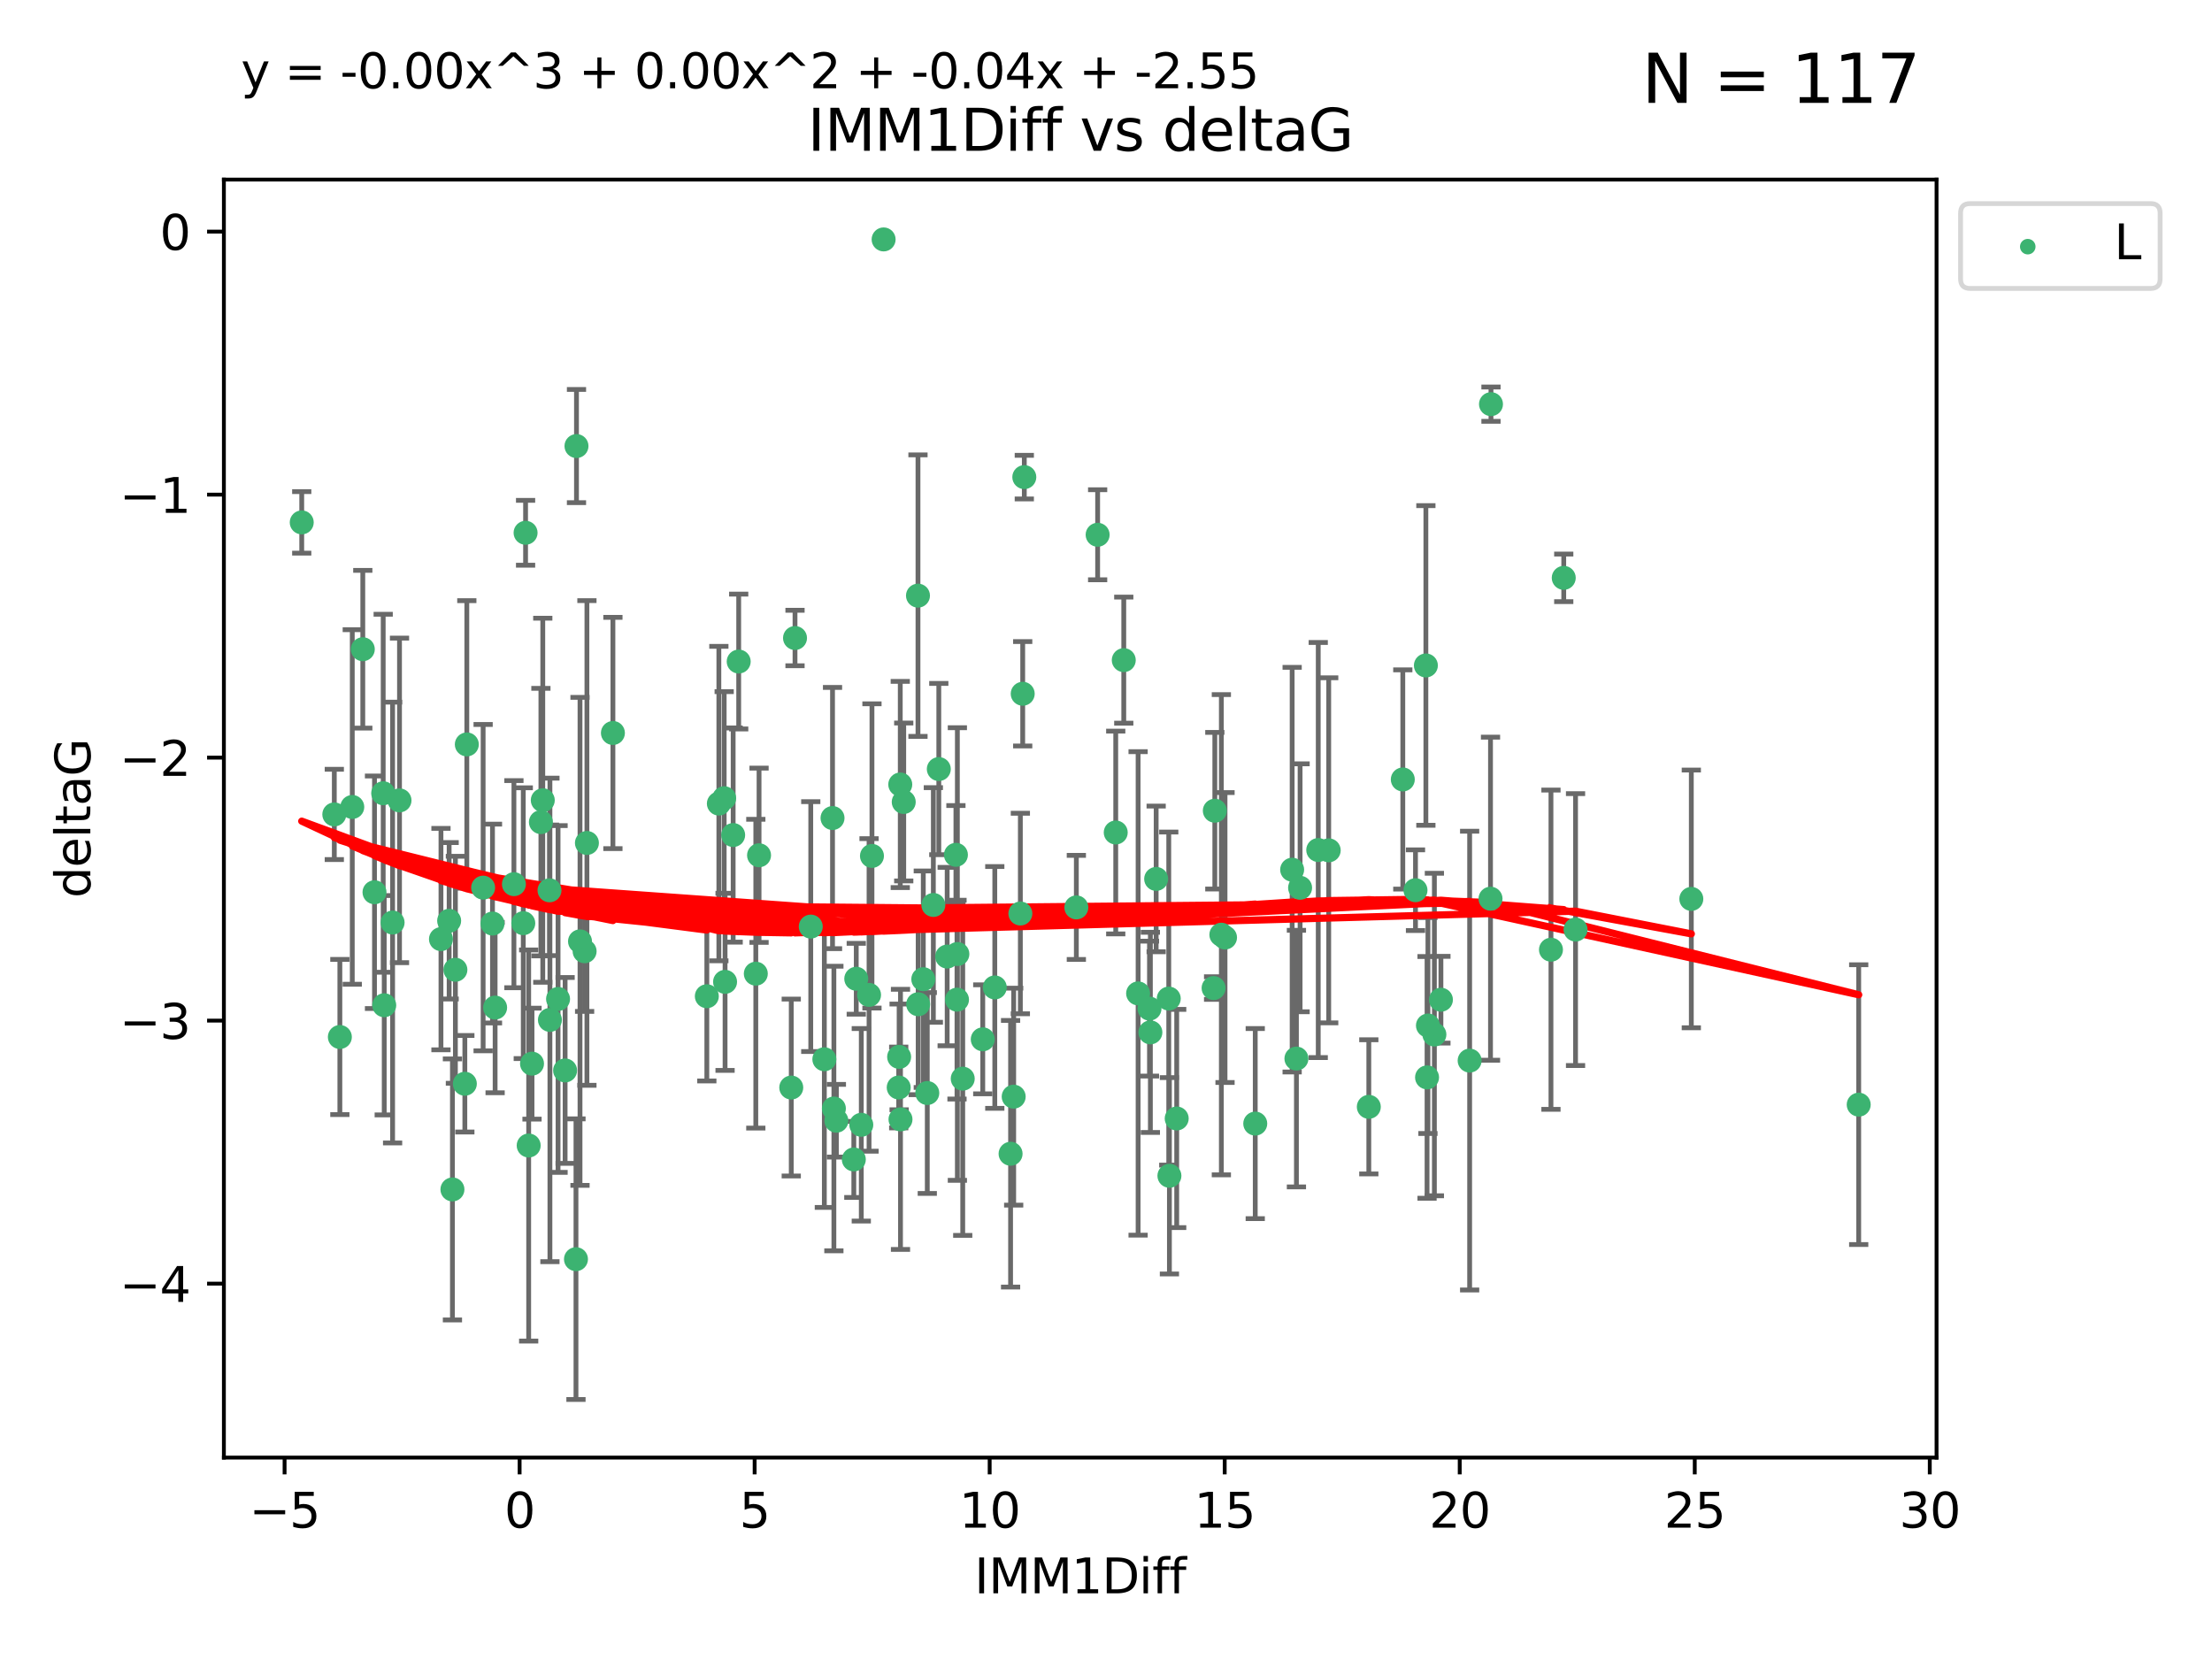 <?xml version="1.0" encoding="utf-8" standalone="no"?>
<!DOCTYPE svg PUBLIC "-//W3C//DTD SVG 1.1//EN"
  "http://www.w3.org/Graphics/SVG/1.1/DTD/svg11.dtd">
<svg xmlns:xlink="http://www.w3.org/1999/xlink" width="460.8pt" height="345.6pt" viewBox="0 0 460.8 345.6" xmlns="http://www.w3.org/2000/svg" version="1.1">
 <defs>
  <style type="text/css">*{stroke-linejoin: round; stroke-linecap: butt}</style>
 </defs>
 <g id="figure_1">
  <g id="patch_1">
   <path d="M 0 345.6 
L 460.8 345.6 
L 460.8 0 
L 0 0 
z
" style="fill: #ffffff"/>
  </g>
  <g id="axes_1">
   <g id="patch_2">
    <path d="M 46.64 303.64 
L 403.42 303.64 
L 403.42 37.411 
L 46.64 37.411 
z
" style="fill: #ffffff"/>
   </g>
   <g id="PathCollection_1">
    <defs>
     <path id="me29b2251e2" d="M 0 1.118 
C 0.297 1.118 0.581 1 0.791 0.791 
C 1 0.581 1.118 0.297 1.118 0 
C 1.118 -0.297 1 -0.581 0.791 -0.791 
C 0.581 -1 0.297 -1.118 0 -1.118 
C -0.297 -1.118 -0.581 -1 -0.791 -0.791 
C -1 -0.581 -1.118 -0.297 -1.118 0 
C -1.118 0.297 -1 0.581 -0.791 0.791 
C -0.581 1 -0.297 1.118 0 1.118 
z
" style="stroke: #3cb371"/>
    </defs>
    <g clip-path="url(#pe534f18677)">
     <use xlink:href="#me29b2251e2" x="80.043" y="209.411" style="fill: #3cb371; stroke: #3cb371"/>
     <use xlink:href="#me29b2251e2" x="62.857" y="108.825" style="fill: #3cb371; stroke: #3cb371"/>
     <use xlink:href="#me29b2251e2" x="110.829" y="221.578" style="fill: #3cb371; stroke: #3cb371"/>
     <use xlink:href="#me29b2251e2" x="114.56" y="212.466" style="fill: #3cb371; stroke: #3cb371"/>
     <use xlink:href="#me29b2251e2" x="147.246" y="207.534" style="fill: #3cb371; stroke: #3cb371"/>
     <use xlink:href="#me29b2251e2" x="69.643" y="169.657" style="fill: #3cb371; stroke: #3cb371"/>
     <use xlink:href="#me29b2251e2" x="121.786" y="198.163" style="fill: #3cb371; stroke: #3cb371"/>
     <use xlink:href="#me29b2251e2" x="117.723" y="222.993" style="fill: #3cb371; stroke: #3cb371"/>
     <use xlink:href="#me29b2251e2" x="157.449" y="202.836" style="fill: #3cb371; stroke: #3cb371"/>
     <use xlink:href="#me29b2251e2" x="164.833" y="226.557" style="fill: #3cb371; stroke: #3cb371"/>
     <use xlink:href="#me29b2251e2" x="94.251" y="247.78" style="fill: #3cb371; stroke: #3cb371"/>
     <use xlink:href="#me29b2251e2" x="93.565" y="191.816" style="fill: #3cb371; stroke: #3cb371"/>
     <use xlink:href="#me29b2251e2" x="179.423" y="234.317" style="fill: #3cb371; stroke: #3cb371"/>
     <use xlink:href="#me29b2251e2" x="207.233" y="205.7" style="fill: #3cb371; stroke: #3cb371"/>
     <use xlink:href="#me29b2251e2" x="96.836" y="225.766" style="fill: #3cb371; stroke: #3cb371"/>
     <use xlink:href="#me29b2251e2" x="81.786" y="192.184" style="fill: #3cb371; stroke: #3cb371"/>
     <use xlink:href="#me29b2251e2" x="78.016" y="185.874" style="fill: #3cb371; stroke: #3cb371"/>
     <use xlink:href="#me29b2251e2" x="113.071" y="166.704" style="fill: #3cb371; stroke: #3cb371"/>
     <use xlink:href="#me29b2251e2" x="114.472" y="185.469" style="fill: #3cb371; stroke: #3cb371"/>
     <use xlink:href="#me29b2251e2" x="234.102" y="137.518" style="fill: #3cb371; stroke: #3cb371"/>
     <use xlink:href="#me29b2251e2" x="109.008" y="192.316" style="fill: #3cb371; stroke: #3cb371"/>
     <use xlink:href="#me29b2251e2" x="91.862" y="195.634" style="fill: #3cb371; stroke: #3cb371"/>
     <use xlink:href="#me29b2251e2" x="213.049" y="144.523" style="fill: #3cb371; stroke: #3cb371"/>
     <use xlink:href="#me29b2251e2" x="168.896" y="193.027" style="fill: #3cb371; stroke: #3cb371"/>
     <use xlink:href="#me29b2251e2" x="254.431" y="194.716" style="fill: #3cb371; stroke: #3cb371"/>
     <use xlink:href="#me29b2251e2" x="150.859" y="166.28" style="fill: #3cb371; stroke: #3cb371"/>
     <use xlink:href="#me29b2251e2" x="174.233" y="233.468" style="fill: #3cb371; stroke: #3cb371"/>
     <use xlink:href="#me29b2251e2" x="110.134" y="238.631" style="fill: #3cb371; stroke: #3cb371"/>
     <use xlink:href="#me29b2251e2" x="181.039" y="207.258" style="fill: #3cb371; stroke: #3cb371"/>
     <use xlink:href="#me29b2251e2" x="103.142" y="209.898" style="fill: #3cb371; stroke: #3cb371"/>
     <use xlink:href="#me29b2251e2" x="127.681" y="152.693" style="fill: #3cb371; stroke: #3cb371"/>
     <use xlink:href="#me29b2251e2" x="83.225" y="166.736" style="fill: #3cb371; stroke: #3cb371"/>
     <use xlink:href="#me29b2251e2" x="73.384" y="168.108" style="fill: #3cb371; stroke: #3cb371"/>
     <use xlink:href="#me29b2251e2" x="94.868" y="202.02" style="fill: #3cb371; stroke: #3cb371"/>
     <use xlink:href="#me29b2251e2" x="187.59" y="233.183" style="fill: #3cb371; stroke: #3cb371"/>
     <use xlink:href="#me29b2251e2" x="184.074" y="49.875" style="fill: #3cb371; stroke: #3cb371"/>
     <use xlink:href="#me29b2251e2" x="109.488" y="110.988" style="fill: #3cb371; stroke: #3cb371"/>
     <use xlink:href="#me29b2251e2" x="243.611" y="244.937" style="fill: #3cb371; stroke: #3cb371"/>
     <use xlink:href="#me29b2251e2" x="122.266" y="175.606" style="fill: #3cb371; stroke: #3cb371"/>
     <use xlink:href="#me29b2251e2" x="75.577" y="135.244" style="fill: #3cb371; stroke: #3cb371"/>
     <use xlink:href="#me29b2251e2" x="97.247" y="155.075" style="fill: #3cb371; stroke: #3cb371"/>
     <use xlink:href="#me29b2251e2" x="120.092" y="92.922" style="fill: #3cb371; stroke: #3cb371"/>
     <use xlink:href="#me29b2251e2" x="70.799" y="216.026" style="fill: #3cb371; stroke: #3cb371"/>
     <use xlink:href="#me29b2251e2" x="149.753" y="167.4" style="fill: #3cb371; stroke: #3cb371"/>
     <use xlink:href="#me29b2251e2" x="240.849" y="183.095" style="fill: #3cb371; stroke: #3cb371"/>
     <use xlink:href="#me29b2251e2" x="152.73" y="173.954" style="fill: #3cb371; stroke: #3cb371"/>
     <use xlink:href="#me29b2251e2" x="224.222" y="189.03" style="fill: #3cb371; stroke: #3cb371"/>
     <use xlink:href="#me29b2251e2" x="171.726" y="220.664" style="fill: #3cb371; stroke: #3cb371"/>
     <use xlink:href="#me29b2251e2" x="107.059" y="184.187" style="fill: #3cb371; stroke: #3cb371"/>
     <use xlink:href="#me29b2251e2" x="153.885" y="137.81" style="fill: #3cb371; stroke: #3cb371"/>
     <use xlink:href="#me29b2251e2" x="120.827" y="196.105" style="fill: #3cb371; stroke: #3cb371"/>
     <use xlink:href="#me29b2251e2" x="100.645" y="184.913" style="fill: #3cb371; stroke: #3cb371"/>
     <use xlink:href="#me29b2251e2" x="158.125" y="178.168" style="fill: #3cb371; stroke: #3cb371"/>
     <use xlink:href="#me29b2251e2" x="151.045" y="204.538" style="fill: #3cb371; stroke: #3cb371"/>
     <use xlink:href="#me29b2251e2" x="79.827" y="165.249" style="fill: #3cb371; stroke: #3cb371"/>
     <use xlink:href="#me29b2251e2" x="173.43" y="170.412" style="fill: #3cb371; stroke: #3cb371"/>
     <use xlink:href="#me29b2251e2" x="239.459" y="210.114" style="fill: #3cb371; stroke: #3cb371"/>
     <use xlink:href="#me29b2251e2" x="181.646" y="178.305" style="fill: #3cb371; stroke: #3cb371"/>
     <use xlink:href="#me29b2251e2" x="204.726" y="216.508" style="fill: #3cb371; stroke: #3cb371"/>
     <use xlink:href="#me29b2251e2" x="178.375" y="203.894" style="fill: #3cb371; stroke: #3cb371"/>
     <use xlink:href="#me29b2251e2" x="200.555" y="224.706" style="fill: #3cb371; stroke: #3cb371"/>
     <use xlink:href="#me29b2251e2" x="112.68" y="171.26" style="fill: #3cb371; stroke: #3cb371"/>
     <use xlink:href="#me29b2251e2" x="188.265" y="167.068" style="fill: #3cb371; stroke: #3cb371"/>
     <use xlink:href="#me29b2251e2" x="193.171" y="227.698" style="fill: #3cb371; stroke: #3cb371"/>
     <use xlink:href="#me29b2251e2" x="187.218" y="226.545" style="fill: #3cb371; stroke: #3cb371"/>
     <use xlink:href="#me29b2251e2" x="102.594" y="192.393" style="fill: #3cb371; stroke: #3cb371"/>
     <use xlink:href="#me29b2251e2" x="116.254" y="208.106" style="fill: #3cb371; stroke: #3cb371"/>
     <use xlink:href="#me29b2251e2" x="310.501" y="187.213" style="fill: #3cb371; stroke: #3cb371"/>
     <use xlink:href="#me29b2251e2" x="252.815" y="205.832" style="fill: #3cb371; stroke: #3cb371"/>
     <use xlink:href="#me29b2251e2" x="199.36" y="208.244" style="fill: #3cb371; stroke: #3cb371"/>
     <use xlink:href="#me29b2251e2" x="298.809" y="215.509" style="fill: #3cb371; stroke: #3cb371"/>
     <use xlink:href="#me29b2251e2" x="173.714" y="230.926" style="fill: #3cb371; stroke: #3cb371"/>
     <use xlink:href="#me29b2251e2" x="306.153" y="220.943" style="fill: #3cb371; stroke: #3cb371"/>
     <use xlink:href="#me29b2251e2" x="210.523" y="240.348" style="fill: #3cb371; stroke: #3cb371"/>
     <use xlink:href="#me29b2251e2" x="195.57" y="160.208" style="fill: #3cb371; stroke: #3cb371"/>
     <use xlink:href="#me29b2251e2" x="177.866" y="241.536" style="fill: #3cb371; stroke: #3cb371"/>
     <use xlink:href="#me29b2251e2" x="199.438" y="198.739" style="fill: #3cb371; stroke: #3cb371"/>
     <use xlink:href="#me29b2251e2" x="253.07" y="168.887" style="fill: #3cb371; stroke: #3cb371"/>
     <use xlink:href="#me29b2251e2" x="212.56" y="190.302" style="fill: #3cb371; stroke: #3cb371"/>
     <use xlink:href="#me29b2251e2" x="211.169" y="228.453" style="fill: #3cb371; stroke: #3cb371"/>
     <use xlink:href="#me29b2251e2" x="255.195" y="195.304" style="fill: #3cb371; stroke: #3cb371"/>
     <use xlink:href="#me29b2251e2" x="119.985" y="262.308" style="fill: #3cb371; stroke: #3cb371"/>
     <use xlink:href="#me29b2251e2" x="191.272" y="209.202" style="fill: #3cb371; stroke: #3cb371"/>
     <use xlink:href="#me29b2251e2" x="232.428" y="173.424" style="fill: #3cb371; stroke: #3cb371"/>
     <use xlink:href="#me29b2251e2" x="187.541" y="163.422" style="fill: #3cb371; stroke: #3cb371"/>
     <use xlink:href="#me29b2251e2" x="192.339" y="203.985" style="fill: #3cb371; stroke: #3cb371"/>
     <use xlink:href="#me29b2251e2" x="270.833" y="184.942" style="fill: #3cb371; stroke: #3cb371"/>
     <use xlink:href="#me29b2251e2" x="187.306" y="220.171" style="fill: #3cb371; stroke: #3cb371"/>
     <use xlink:href="#me29b2251e2" x="237.089" y="206.945" style="fill: #3cb371; stroke: #3cb371"/>
     <use xlink:href="#me29b2251e2" x="239.645" y="215.061" style="fill: #3cb371; stroke: #3cb371"/>
     <use xlink:href="#me29b2251e2" x="270.069" y="220.523" style="fill: #3cb371; stroke: #3cb371"/>
     <use xlink:href="#me29b2251e2" x="243.474" y="208.02" style="fill: #3cb371; stroke: #3cb371"/>
     <use xlink:href="#me29b2251e2" x="297.281" y="224.44" style="fill: #3cb371; stroke: #3cb371"/>
     <use xlink:href="#me29b2251e2" x="228.658" y="111.402" style="fill: #3cb371; stroke: #3cb371"/>
     <use xlink:href="#me29b2251e2" x="261.491" y="234.066" style="fill: #3cb371; stroke: #3cb371"/>
     <use xlink:href="#me29b2251e2" x="199.135" y="178.075" style="fill: #3cb371; stroke: #3cb371"/>
     <use xlink:href="#me29b2251e2" x="213.382" y="99.391" style="fill: #3cb371; stroke: #3cb371"/>
     <use xlink:href="#me29b2251e2" x="194.434" y="188.519" style="fill: #3cb371; stroke: #3cb371"/>
     <use xlink:href="#me29b2251e2" x="300.17" y="208.259" style="fill: #3cb371; stroke: #3cb371"/>
     <use xlink:href="#me29b2251e2" x="325.757" y="120.378" style="fill: #3cb371; stroke: #3cb371"/>
     <use xlink:href="#me29b2251e2" x="285.149" y="230.576" style="fill: #3cb371; stroke: #3cb371"/>
     <use xlink:href="#me29b2251e2" x="245.128" y="233.002" style="fill: #3cb371; stroke: #3cb371"/>
     <use xlink:href="#me29b2251e2" x="269.178" y="181.171" style="fill: #3cb371; stroke: #3cb371"/>
     <use xlink:href="#me29b2251e2" x="297.467" y="213.636" style="fill: #3cb371; stroke: #3cb371"/>
     <use xlink:href="#me29b2251e2" x="197.313" y="199.269" style="fill: #3cb371; stroke: #3cb371"/>
     <use xlink:href="#me29b2251e2" x="165.616" y="132.911" style="fill: #3cb371; stroke: #3cb371"/>
     <use xlink:href="#me29b2251e2" x="274.613" y="177.076" style="fill: #3cb371; stroke: #3cb371"/>
     <use xlink:href="#me29b2251e2" x="294.873" y="185.447" style="fill: #3cb371; stroke: #3cb371"/>
     <use xlink:href="#me29b2251e2" x="310.599" y="84.192" style="fill: #3cb371; stroke: #3cb371"/>
     <use xlink:href="#me29b2251e2" x="387.203" y="230.118" style="fill: #3cb371; stroke: #3cb371"/>
     <use xlink:href="#me29b2251e2" x="297.037" y="138.628" style="fill: #3cb371; stroke: #3cb371"/>
     <use xlink:href="#me29b2251e2" x="292.229" y="162.375" style="fill: #3cb371; stroke: #3cb371"/>
     <use xlink:href="#me29b2251e2" x="276.796" y="177.139" style="fill: #3cb371; stroke: #3cb371"/>
     <use xlink:href="#me29b2251e2" x="191.232" y="124.081" style="fill: #3cb371; stroke: #3cb371"/>
     <use xlink:href="#me29b2251e2" x="328.215" y="193.648" style="fill: #3cb371; stroke: #3cb371"/>
     <use xlink:href="#me29b2251e2" x="352.333" y="187.258" style="fill: #3cb371; stroke: #3cb371"/>
     <use xlink:href="#me29b2251e2" x="323.094" y="197.84" style="fill: #3cb371; stroke: #3cb371"/>
    </g>
   </g>
   <g id="matplotlib.axis_1">
    <g id="xtick_1">
     <g id="line2d_1">
      <defs>
       <path id="m199e4999b6" d="M 0 0 
L 0 3.5 
" style="stroke: #000000; stroke-width: 0.8"/>
      </defs>
      <g>
       <use xlink:href="#m199e4999b6" x="59.283" y="303.64" style="stroke: #000000; stroke-width: 0.8"/>
      </g>
     </g>
     <g id="text_1">
      <!-- −5 -->
      <g transform="translate(51.912 318.238)scale(0.1 -0.1)">
       <defs>
        <path id="DejaVuSans-2212" d="M 678 2272 
L 4684 2272 
L 4684 1741 
L 678 1741 
L 678 2272 
z
" transform="scale(0.016)"/>
        <path id="DejaVuSans-35" d="M 691 4666 
L 3169 4666 
L 3169 4134 
L 1269 4134 
L 1269 2991 
Q 1406 3038 1543 3061 
Q 1681 3084 1819 3084 
Q 2600 3084 3056 2656 
Q 3513 2228 3513 1497 
Q 3513 744 3044 326 
Q 2575 -91 1722 -91 
Q 1428 -91 1123 -41 
Q 819 9 494 109 
L 494 744 
Q 775 591 1075 516 
Q 1375 441 1709 441 
Q 2250 441 2565 725 
Q 2881 1009 2881 1497 
Q 2881 1984 2565 2268 
Q 2250 2553 1709 2553 
Q 1456 2553 1204 2497 
Q 953 2441 691 2322 
L 691 4666 
z
" transform="scale(0.016)"/>
       </defs>
       <use xlink:href="#DejaVuSans-2212"/>
       <use xlink:href="#DejaVuSans-35" x="83.789"/>
      </g>
     </g>
    </g>
    <g id="xtick_2">
     <g id="line2d_2">
      <g>
       <use xlink:href="#m199e4999b6" x="108.244" y="303.64" style="stroke: #000000; stroke-width: 0.8"/>
      </g>
     </g>
     <g id="text_2">
      <!-- 0 -->
      <g transform="translate(105.063 318.238)scale(0.1 -0.1)">
       <defs>
        <path id="DejaVuSans-30" d="M 2034 4250 
Q 1547 4250 1301 3770 
Q 1056 3291 1056 2328 
Q 1056 1369 1301 889 
Q 1547 409 2034 409 
Q 2525 409 2770 889 
Q 3016 1369 3016 2328 
Q 3016 3291 2770 3770 
Q 2525 4250 2034 4250 
z
M 2034 4750 
Q 2819 4750 3233 4129 
Q 3647 3509 3647 2328 
Q 3647 1150 3233 529 
Q 2819 -91 2034 -91 
Q 1250 -91 836 529 
Q 422 1150 422 2328 
Q 422 3509 836 4129 
Q 1250 4750 2034 4750 
z
" transform="scale(0.016)"/>
       </defs>
       <use xlink:href="#DejaVuSans-30"/>
      </g>
     </g>
    </g>
    <g id="xtick_3">
     <g id="line2d_3">
      <g>
       <use xlink:href="#m199e4999b6" x="157.205" y="303.64" style="stroke: #000000; stroke-width: 0.8"/>
      </g>
     </g>
     <g id="text_3">
      <!-- 5 -->
      <g transform="translate(154.023 318.238)scale(0.1 -0.1)">
       <use xlink:href="#DejaVuSans-35"/>
      </g>
     </g>
    </g>
    <g id="xtick_4">
     <g id="line2d_4">
      <g>
       <use xlink:href="#m199e4999b6" x="206.165" y="303.64" style="stroke: #000000; stroke-width: 0.8"/>
      </g>
     </g>
     <g id="text_4">
      <!-- 10 -->
      <g transform="translate(199.803 318.238)scale(0.1 -0.1)">
       <defs>
        <path id="DejaVuSans-31" d="M 794 531 
L 1825 531 
L 1825 4091 
L 703 3866 
L 703 4441 
L 1819 4666 
L 2450 4666 
L 2450 531 
L 3481 531 
L 3481 0 
L 794 0 
L 794 531 
z
" transform="scale(0.016)"/>
       </defs>
       <use xlink:href="#DejaVuSans-31"/>
       <use xlink:href="#DejaVuSans-30" x="63.623"/>
      </g>
     </g>
    </g>
    <g id="xtick_5">
     <g id="line2d_5">
      <g>
       <use xlink:href="#m199e4999b6" x="255.126" y="303.64" style="stroke: #000000; stroke-width: 0.8"/>
      </g>
     </g>
     <g id="text_5">
      <!-- 15 -->
      <g transform="translate(248.764 318.238)scale(0.1 -0.1)">
       <use xlink:href="#DejaVuSans-31"/>
       <use xlink:href="#DejaVuSans-35" x="63.623"/>
      </g>
     </g>
    </g>
    <g id="xtick_6">
     <g id="line2d_6">
      <g>
       <use xlink:href="#m199e4999b6" x="304.087" y="303.64" style="stroke: #000000; stroke-width: 0.8"/>
      </g>
     </g>
     <g id="text_6">
      <!-- 20 -->
      <g transform="translate(297.724 318.238)scale(0.1 -0.1)">
       <defs>
        <path id="DejaVuSans-32" d="M 1228 531 
L 3431 531 
L 3431 0 
L 469 0 
L 469 531 
Q 828 903 1448 1529 
Q 2069 2156 2228 2338 
Q 2531 2678 2651 2914 
Q 2772 3150 2772 3378 
Q 2772 3750 2511 3984 
Q 2250 4219 1831 4219 
Q 1534 4219 1204 4116 
Q 875 4013 500 3803 
L 500 4441 
Q 881 4594 1212 4672 
Q 1544 4750 1819 4750 
Q 2544 4750 2975 4387 
Q 3406 4025 3406 3419 
Q 3406 3131 3298 2873 
Q 3191 2616 2906 2266 
Q 2828 2175 2409 1742 
Q 1991 1309 1228 531 
z
" transform="scale(0.016)"/>
       </defs>
       <use xlink:href="#DejaVuSans-32"/>
       <use xlink:href="#DejaVuSans-30" x="63.623"/>
      </g>
     </g>
    </g>
    <g id="xtick_7">
     <g id="line2d_7">
      <g>
       <use xlink:href="#m199e4999b6" x="353.048" y="303.64" style="stroke: #000000; stroke-width: 0.8"/>
      </g>
     </g>
     <g id="text_7">
      <!-- 25 -->
      <g transform="translate(346.685 318.238)scale(0.1 -0.1)">
       <use xlink:href="#DejaVuSans-32"/>
       <use xlink:href="#DejaVuSans-35" x="63.623"/>
      </g>
     </g>
    </g>
    <g id="xtick_8">
     <g id="line2d_8">
      <g>
       <use xlink:href="#m199e4999b6" x="402.008" y="303.64" style="stroke: #000000; stroke-width: 0.8"/>
      </g>
     </g>
     <g id="text_8">
      <!-- 30 -->
      <g transform="translate(395.646 318.238)scale(0.1 -0.1)">
       <defs>
        <path id="DejaVuSans-33" d="M 2597 2516 
Q 3050 2419 3304 2112 
Q 3559 1806 3559 1356 
Q 3559 666 3084 287 
Q 2609 -91 1734 -91 
Q 1441 -91 1130 -33 
Q 819 25 488 141 
L 488 750 
Q 750 597 1062 519 
Q 1375 441 1716 441 
Q 2309 441 2620 675 
Q 2931 909 2931 1356 
Q 2931 1769 2642 2001 
Q 2353 2234 1838 2234 
L 1294 2234 
L 1294 2753 
L 1863 2753 
Q 2328 2753 2575 2939 
Q 2822 3125 2822 3475 
Q 2822 3834 2567 4026 
Q 2313 4219 1838 4219 
Q 1578 4219 1281 4162 
Q 984 4106 628 3988 
L 628 4550 
Q 988 4650 1302 4700 
Q 1616 4750 1894 4750 
Q 2613 4750 3031 4423 
Q 3450 4097 3450 3541 
Q 3450 3153 3228 2886 
Q 3006 2619 2597 2516 
z
" transform="scale(0.016)"/>
       </defs>
       <use xlink:href="#DejaVuSans-33"/>
       <use xlink:href="#DejaVuSans-30" x="63.623"/>
      </g>
     </g>
    </g>
    <g id="text_9">
     <!-- IMM1Diff -->
     <g transform="translate(202.986 331.917)scale(0.1 -0.1)">
      <defs>
       <path id="DejaVuSans-49" d="M 628 4666 
L 1259 4666 
L 1259 0 
L 628 0 
L 628 4666 
z
" transform="scale(0.016)"/>
       <path id="DejaVuSans-4d" d="M 628 4666 
L 1569 4666 
L 2759 1491 
L 3956 4666 
L 4897 4666 
L 4897 0 
L 4281 0 
L 4281 4097 
L 3078 897 
L 2444 897 
L 1241 4097 
L 1241 0 
L 628 0 
L 628 4666 
z
" transform="scale(0.016)"/>
       <path id="DejaVuSans-44" d="M 1259 4147 
L 1259 519 
L 2022 519 
Q 2988 519 3436 956 
Q 3884 1394 3884 2338 
Q 3884 3275 3436 3711 
Q 2988 4147 2022 4147 
L 1259 4147 
z
M 628 4666 
L 1925 4666 
Q 3281 4666 3915 4102 
Q 4550 3538 4550 2338 
Q 4550 1131 3912 565 
Q 3275 0 1925 0 
L 628 0 
L 628 4666 
z
" transform="scale(0.016)"/>
       <path id="DejaVuSans-69" d="M 603 3500 
L 1178 3500 
L 1178 0 
L 603 0 
L 603 3500 
z
M 603 4863 
L 1178 4863 
L 1178 4134 
L 603 4134 
L 603 4863 
z
" transform="scale(0.016)"/>
       <path id="DejaVuSans-66" d="M 2375 4863 
L 2375 4384 
L 1825 4384 
Q 1516 4384 1395 4259 
Q 1275 4134 1275 3809 
L 1275 3500 
L 2222 3500 
L 2222 3053 
L 1275 3053 
L 1275 0 
L 697 0 
L 697 3053 
L 147 3053 
L 147 3500 
L 697 3500 
L 697 3744 
Q 697 4328 969 4595 
Q 1241 4863 1831 4863 
L 2375 4863 
z
" transform="scale(0.016)"/>
      </defs>
      <use xlink:href="#DejaVuSans-49"/>
      <use xlink:href="#DejaVuSans-4d" x="29.492"/>
      <use xlink:href="#DejaVuSans-4d" x="115.771"/>
      <use xlink:href="#DejaVuSans-31" x="202.051"/>
      <use xlink:href="#DejaVuSans-44" x="265.674"/>
      <use xlink:href="#DejaVuSans-69" x="342.676"/>
      <use xlink:href="#DejaVuSans-66" x="370.459"/>
      <use xlink:href="#DejaVuSans-66" x="405.664"/>
     </g>
    </g>
   </g>
   <g id="matplotlib.axis_2">
    <g id="ytick_1">
     <g id="line2d_9">
      <defs>
       <path id="m5a299159a2" d="M 0 0 
L -3.5 0 
" style="stroke: #000000; stroke-width: 0.8"/>
      </defs>
      <g>
       <use xlink:href="#m5a299159a2" x="46.64" y="267.406" style="stroke: #000000; stroke-width: 0.8"/>
      </g>
     </g>
     <g id="text_10">
      <!-- −4 -->
      <g transform="translate(24.898 271.205)scale(0.1 -0.1)">
       <defs>
        <path id="DejaVuSans-34" d="M 2419 4116 
L 825 1625 
L 2419 1625 
L 2419 4116 
z
M 2253 4666 
L 3047 4666 
L 3047 1625 
L 3713 1625 
L 3713 1100 
L 3047 1100 
L 3047 0 
L 2419 0 
L 2419 1100 
L 313 1100 
L 313 1709 
L 2253 4666 
z
" transform="scale(0.016)"/>
       </defs>
       <use xlink:href="#DejaVuSans-2212"/>
       <use xlink:href="#DejaVuSans-34" x="83.789"/>
      </g>
     </g>
    </g>
    <g id="ytick_2">
     <g id="line2d_10">
      <g>
       <use xlink:href="#m5a299159a2" x="46.64" y="212.617" style="stroke: #000000; stroke-width: 0.8"/>
      </g>
     </g>
     <g id="text_11">
      <!-- −3 -->
      <g transform="translate(24.898 216.416)scale(0.1 -0.1)">
       <use xlink:href="#DejaVuSans-2212"/>
       <use xlink:href="#DejaVuSans-33" x="83.789"/>
      </g>
     </g>
    </g>
    <g id="ytick_3">
     <g id="line2d_11">
      <g>
       <use xlink:href="#m5a299159a2" x="46.64" y="157.827" style="stroke: #000000; stroke-width: 0.8"/>
      </g>
     </g>
     <g id="text_12">
      <!-- −2 -->
      <g transform="translate(24.898 161.627)scale(0.1 -0.1)">
       <use xlink:href="#DejaVuSans-2212"/>
       <use xlink:href="#DejaVuSans-32" x="83.789"/>
      </g>
     </g>
    </g>
    <g id="ytick_4">
     <g id="line2d_12">
      <g>
       <use xlink:href="#m5a299159a2" x="46.64" y="103.038" style="stroke: #000000; stroke-width: 0.8"/>
      </g>
     </g>
     <g id="text_13">
      <!-- −1 -->
      <g transform="translate(24.898 106.837)scale(0.1 -0.1)">
       <use xlink:href="#DejaVuSans-2212"/>
       <use xlink:href="#DejaVuSans-31" x="83.789"/>
      </g>
     </g>
    </g>
    <g id="ytick_5">
     <g id="line2d_13">
      <g>
       <use xlink:href="#m5a299159a2" x="46.64" y="48.249" style="stroke: #000000; stroke-width: 0.8"/>
      </g>
     </g>
     <g id="text_14">
      <!-- 0 -->
      <g transform="translate(33.278 52.048)scale(0.1 -0.1)">
       <use xlink:href="#DejaVuSans-30"/>
      </g>
     </g>
    </g>
    <g id="text_15">
     <!-- deltaG -->
     <g transform="translate(18.818 187.064)rotate(-90)scale(0.1 -0.1)">
      <defs>
       <path id="DejaVuSans-64" d="M 2906 2969 
L 2906 4863 
L 3481 4863 
L 3481 0 
L 2906 0 
L 2906 525 
Q 2725 213 2448 61 
Q 2172 -91 1784 -91 
Q 1150 -91 751 415 
Q 353 922 353 1747 
Q 353 2572 751 3078 
Q 1150 3584 1784 3584 
Q 2172 3584 2448 3432 
Q 2725 3281 2906 2969 
z
M 947 1747 
Q 947 1113 1208 752 
Q 1469 391 1925 391 
Q 2381 391 2643 752 
Q 2906 1113 2906 1747 
Q 2906 2381 2643 2742 
Q 2381 3103 1925 3103 
Q 1469 3103 1208 2742 
Q 947 2381 947 1747 
z
" transform="scale(0.016)"/>
       <path id="DejaVuSans-65" d="M 3597 1894 
L 3597 1613 
L 953 1613 
Q 991 1019 1311 708 
Q 1631 397 2203 397 
Q 2534 397 2845 478 
Q 3156 559 3463 722 
L 3463 178 
Q 3153 47 2828 -22 
Q 2503 -91 2169 -91 
Q 1331 -91 842 396 
Q 353 884 353 1716 
Q 353 2575 817 3079 
Q 1281 3584 2069 3584 
Q 2775 3584 3186 3129 
Q 3597 2675 3597 1894 
z
M 3022 2063 
Q 3016 2534 2758 2815 
Q 2500 3097 2075 3097 
Q 1594 3097 1305 2825 
Q 1016 2553 972 2059 
L 3022 2063 
z
" transform="scale(0.016)"/>
       <path id="DejaVuSans-6c" d="M 603 4863 
L 1178 4863 
L 1178 0 
L 603 0 
L 603 4863 
z
" transform="scale(0.016)"/>
       <path id="DejaVuSans-74" d="M 1172 4494 
L 1172 3500 
L 2356 3500 
L 2356 3053 
L 1172 3053 
L 1172 1153 
Q 1172 725 1289 603 
Q 1406 481 1766 481 
L 2356 481 
L 2356 0 
L 1766 0 
Q 1100 0 847 248 
Q 594 497 594 1153 
L 594 3053 
L 172 3053 
L 172 3500 
L 594 3500 
L 594 4494 
L 1172 4494 
z
" transform="scale(0.016)"/>
       <path id="DejaVuSans-61" d="M 2194 1759 
Q 1497 1759 1228 1600 
Q 959 1441 959 1056 
Q 959 750 1161 570 
Q 1363 391 1709 391 
Q 2188 391 2477 730 
Q 2766 1069 2766 1631 
L 2766 1759 
L 2194 1759 
z
M 3341 1997 
L 3341 0 
L 2766 0 
L 2766 531 
Q 2569 213 2275 61 
Q 1981 -91 1556 -91 
Q 1019 -91 701 211 
Q 384 513 384 1019 
Q 384 1609 779 1909 
Q 1175 2209 1959 2209 
L 2766 2209 
L 2766 2266 
Q 2766 2663 2505 2880 
Q 2244 3097 1772 3097 
Q 1472 3097 1187 3025 
Q 903 2953 641 2809 
L 641 3341 
Q 956 3463 1253 3523 
Q 1550 3584 1831 3584 
Q 2591 3584 2966 3190 
Q 3341 2797 3341 1997 
z
" transform="scale(0.016)"/>
       <path id="DejaVuSans-47" d="M 3809 666 
L 3809 1919 
L 2778 1919 
L 2778 2438 
L 4434 2438 
L 4434 434 
Q 4069 175 3628 42 
Q 3188 -91 2688 -91 
Q 1594 -91 976 548 
Q 359 1188 359 2328 
Q 359 3472 976 4111 
Q 1594 4750 2688 4750 
Q 3144 4750 3555 4637 
Q 3966 4525 4313 4306 
L 4313 3634 
Q 3963 3931 3569 4081 
Q 3175 4231 2741 4231 
Q 1884 4231 1454 3753 
Q 1025 3275 1025 2328 
Q 1025 1384 1454 906 
Q 1884 428 2741 428 
Q 3075 428 3337 486 
Q 3600 544 3809 666 
z
" transform="scale(0.016)"/>
      </defs>
      <use xlink:href="#DejaVuSans-64"/>
      <use xlink:href="#DejaVuSans-65" x="63.477"/>
      <use xlink:href="#DejaVuSans-6c" x="125"/>
      <use xlink:href="#DejaVuSans-74" x="152.783"/>
      <use xlink:href="#DejaVuSans-61" x="191.992"/>
      <use xlink:href="#DejaVuSans-47" x="253.271"/>
     </g>
    </g>
   </g>
   <g id="LineCollection_1">
    <path d="M 80.043 232.257 
L 80.043 186.564 
" clip-path="url(#pe534f18677)" style="fill: none; stroke: #696969"/>
    <path d="M 62.857 115.234 
L 62.857 102.415 
" clip-path="url(#pe534f18677)" style="fill: none; stroke: #696969"/>
    <path d="M 110.829 233.133 
L 110.829 210.024 
" clip-path="url(#pe534f18677)" style="fill: none; stroke: #696969"/>
    <path d="M 114.56 262.828 
L 114.56 162.104 
" clip-path="url(#pe534f18677)" style="fill: none; stroke: #696969"/>
    <path d="M 147.246 225.182 
L 147.246 189.886 
" clip-path="url(#pe534f18677)" style="fill: none; stroke: #696969"/>
    <path d="M 69.643 179.061 
L 69.643 160.253 
" clip-path="url(#pe534f18677)" style="fill: none; stroke: #696969"/>
    <path d="M 121.786 210.693 
L 121.786 185.633 
" clip-path="url(#pe534f18677)" style="fill: none; stroke: #696969"/>
    <path d="M 117.723 242.353 
L 117.723 203.633 
" clip-path="url(#pe534f18677)" style="fill: none; stroke: #696969"/>
    <path d="M 157.449 234.998 
L 157.449 170.675 
" clip-path="url(#pe534f18677)" style="fill: none; stroke: #696969"/>
    <path d="M 164.833 244.982 
L 164.833 208.132 
" clip-path="url(#pe534f18677)" style="fill: none; stroke: #696969"/>
    <path d="M 94.251 274.97 
L 94.251 220.591 
" clip-path="url(#pe534f18677)" style="fill: none; stroke: #696969"/>
    <path d="M 93.565 208.108 
L 93.565 175.524 
" clip-path="url(#pe534f18677)" style="fill: none; stroke: #696969"/>
    <path d="M 179.423 254.371 
L 179.423 214.264 
" clip-path="url(#pe534f18677)" style="fill: none; stroke: #696969"/>
    <path d="M 207.233 230.886 
L 207.233 180.514 
" clip-path="url(#pe534f18677)" style="fill: none; stroke: #696969"/>
    <path d="M 96.836 235.821 
L 96.836 215.711 
" clip-path="url(#pe534f18677)" style="fill: none; stroke: #696969"/>
    <path d="M 81.786 238.096 
L 81.786 146.272 
" clip-path="url(#pe534f18677)" style="fill: none; stroke: #696969"/>
    <path d="M 78.016 210.098 
L 78.016 161.651 
" clip-path="url(#pe534f18677)" style="fill: none; stroke: #696969"/>
    <path d="M 113.071 204.622 
L 113.071 128.787 
" clip-path="url(#pe534f18677)" style="fill: none; stroke: #696969"/>
    <path d="M 114.472 199.071 
L 114.472 171.867 
" clip-path="url(#pe534f18677)" style="fill: none; stroke: #696969"/>
    <path d="M 234.102 150.652 
L 234.102 124.383 
" clip-path="url(#pe534f18677)" style="fill: none; stroke: #696969"/>
    <path d="M 109.008 220.522 
L 109.008 164.111 
" clip-path="url(#pe534f18677)" style="fill: none; stroke: #696969"/>
    <path d="M 91.862 218.699 
L 91.862 172.569 
" clip-path="url(#pe534f18677)" style="fill: none; stroke: #696969"/>
    <path d="M 213.049 155.397 
L 213.049 133.649 
" clip-path="url(#pe534f18677)" style="fill: none; stroke: #696969"/>
    <path d="M 168.896 219.05 
L 168.896 167.004 
" clip-path="url(#pe534f18677)" style="fill: none; stroke: #696969"/>
    <path d="M 254.431 244.739 
L 254.431 144.693 
" clip-path="url(#pe534f18677)" style="fill: none; stroke: #696969"/>
    <path d="M 150.859 188.479 
L 150.859 144.081 
" clip-path="url(#pe534f18677)" style="fill: none; stroke: #696969"/>
    <path d="M 174.233 241.043 
L 174.233 225.894 
" clip-path="url(#pe534f18677)" style="fill: none; stroke: #696969"/>
    <path d="M 110.134 279.369 
L 110.134 197.893 
" clip-path="url(#pe534f18677)" style="fill: none; stroke: #696969"/>
    <path d="M 181.039 239.812 
L 181.039 174.705 
" clip-path="url(#pe534f18677)" style="fill: none; stroke: #696969"/>
    <path d="M 103.142 227.641 
L 103.142 192.154 
" clip-path="url(#pe534f18677)" style="fill: none; stroke: #696969"/>
    <path d="M 127.681 176.778 
L 127.681 128.608 
" clip-path="url(#pe534f18677)" style="fill: none; stroke: #696969"/>
    <path d="M 83.225 200.539 
L 83.225 132.933 
" clip-path="url(#pe534f18677)" style="fill: none; stroke: #696969"/>
    <path d="M 73.384 205.036 
L 73.384 131.18 
" clip-path="url(#pe534f18677)" style="fill: none; stroke: #696969"/>
    <path d="M 94.868 225.665 
L 94.868 178.376 
" clip-path="url(#pe534f18677)" style="fill: none; stroke: #696969"/>
    <path d="M 187.59 260.276 
L 187.59 206.09 
" clip-path="url(#pe534f18677)" style="fill: none; stroke: #696969"/>
    <path d="M 184.074 50.237 
L 184.074 49.513 
" clip-path="url(#pe534f18677)" style="fill: none; stroke: #696969"/>
    <path d="M 109.488 117.743 
L 109.488 104.233 
" clip-path="url(#pe534f18677)" style="fill: none; stroke: #696969"/>
    <path d="M 243.611 265.391 
L 243.611 224.484 
" clip-path="url(#pe534f18677)" style="fill: none; stroke: #696969"/>
    <path d="M 122.266 226.088 
L 122.266 125.123 
" clip-path="url(#pe534f18677)" style="fill: none; stroke: #696969"/>
    <path d="M 75.577 151.673 
L 75.577 118.816 
" clip-path="url(#pe534f18677)" style="fill: none; stroke: #696969"/>
    <path d="M 97.247 185.023 
L 97.247 125.127 
" clip-path="url(#pe534f18677)" style="fill: none; stroke: #696969"/>
    <path d="M 120.092 104.713 
L 120.092 81.132 
" clip-path="url(#pe534f18677)" style="fill: none; stroke: #696969"/>
    <path d="M 70.799 232.189 
L 70.799 199.864 
" clip-path="url(#pe534f18677)" style="fill: none; stroke: #696969"/>
    <path d="M 149.753 200.154 
L 149.753 134.645 
" clip-path="url(#pe534f18677)" style="fill: none; stroke: #696969"/>
    <path d="M 240.849 198.268 
L 240.849 167.921 
" clip-path="url(#pe534f18677)" style="fill: none; stroke: #696969"/>
    <path d="M 152.73 196.263 
L 152.73 151.646 
" clip-path="url(#pe534f18677)" style="fill: none; stroke: #696969"/>
    <path d="M 224.222 199.871 
L 224.222 178.189 
" clip-path="url(#pe534f18677)" style="fill: none; stroke: #696969"/>
    <path d="M 171.726 251.528 
L 171.726 189.799 
" clip-path="url(#pe534f18677)" style="fill: none; stroke: #696969"/>
    <path d="M 107.059 205.763 
L 107.059 162.611 
" clip-path="url(#pe534f18677)" style="fill: none; stroke: #696969"/>
    <path d="M 153.885 151.854 
L 153.885 123.765 
" clip-path="url(#pe534f18677)" style="fill: none; stroke: #696969"/>
    <path d="M 120.827 246.935 
L 120.827 145.276 
" clip-path="url(#pe534f18677)" style="fill: none; stroke: #696969"/>
    <path d="M 100.645 218.907 
L 100.645 150.919 
" clip-path="url(#pe534f18677)" style="fill: none; stroke: #696969"/>
    <path d="M 158.125 196.322 
L 158.125 160.014 
" clip-path="url(#pe534f18677)" style="fill: none; stroke: #696969"/>
    <path d="M 151.045 222.985 
L 151.045 186.091 
" clip-path="url(#pe534f18677)" style="fill: none; stroke: #696969"/>
    <path d="M 79.827 202.538 
L 79.827 127.961 
" clip-path="url(#pe534f18677)" style="fill: none; stroke: #696969"/>
    <path d="M 173.43 197.62 
L 173.43 143.203 
" clip-path="url(#pe534f18677)" style="fill: none; stroke: #696969"/>
    <path d="M 239.459 224.167 
L 239.459 196.062 
" clip-path="url(#pe534f18677)" style="fill: none; stroke: #696969"/>
    <path d="M 181.646 209.993 
L 181.646 146.618 
" clip-path="url(#pe534f18677)" style="fill: none; stroke: #696969"/>
    <path d="M 204.726 227.86 
L 204.726 205.157 
" clip-path="url(#pe534f18677)" style="fill: none; stroke: #696969"/>
    <path d="M 178.375 211.274 
L 178.375 196.514 
" clip-path="url(#pe534f18677)" style="fill: none; stroke: #696969"/>
    <path d="M 200.555 257.357 
L 200.555 192.055 
" clip-path="url(#pe534f18677)" style="fill: none; stroke: #696969"/>
    <path d="M 112.68 199.129 
L 112.68 143.392 
" clip-path="url(#pe534f18677)" style="fill: none; stroke: #696969"/>
    <path d="M 188.265 183.515 
L 188.265 150.622 
" clip-path="url(#pe534f18677)" style="fill: none; stroke: #696969"/>
    <path d="M 193.171 248.62 
L 193.171 206.776 
" clip-path="url(#pe534f18677)" style="fill: none; stroke: #696969"/>
    <path d="M 187.218 234.963 
L 187.218 218.126 
" clip-path="url(#pe534f18677)" style="fill: none; stroke: #696969"/>
    <path d="M 102.594 213.108 
L 102.594 171.679 
" clip-path="url(#pe534f18677)" style="fill: none; stroke: #696969"/>
    <path d="M 116.254 244.223 
L 116.254 171.988 
" clip-path="url(#pe534f18677)" style="fill: none; stroke: #696969"/>
    <path d="M 310.501 220.863 
L 310.501 153.563 
" clip-path="url(#pe534f18677)" style="fill: none; stroke: #696969"/>
    <path d="M 252.815 208.186 
L 252.815 203.478 
" clip-path="url(#pe534f18677)" style="fill: none; stroke: #696969"/>
    <path d="M 199.36 228.95 
L 199.36 187.537 
" clip-path="url(#pe534f18677)" style="fill: none; stroke: #696969"/>
    <path d="M 298.809 249.101 
L 298.809 181.917 
" clip-path="url(#pe534f18677)" style="fill: none; stroke: #696969"/>
    <path d="M 173.714 260.566 
L 173.714 201.285 
" clip-path="url(#pe534f18677)" style="fill: none; stroke: #696969"/>
    <path d="M 306.153 268.726 
L 306.153 173.16 
" clip-path="url(#pe534f18677)" style="fill: none; stroke: #696969"/>
    <path d="M 210.523 268.121 
L 210.523 212.574 
" clip-path="url(#pe534f18677)" style="fill: none; stroke: #696969"/>
    <path d="M 195.57 178.049 
L 195.57 142.368 
" clip-path="url(#pe534f18677)" style="fill: none; stroke: #696969"/>
    <path d="M 177.866 249.455 
L 177.866 233.617 
" clip-path="url(#pe534f18677)" style="fill: none; stroke: #696969"/>
    <path d="M 199.438 245.883 
L 199.438 151.596 
" clip-path="url(#pe534f18677)" style="fill: none; stroke: #696969"/>
    <path d="M 253.07 185.199 
L 253.07 152.576 
" clip-path="url(#pe534f18677)" style="fill: none; stroke: #696969"/>
    <path d="M 212.56 211.189 
L 212.56 169.416 
" clip-path="url(#pe534f18677)" style="fill: none; stroke: #696969"/>
    <path d="M 211.169 251.051 
L 211.169 205.855 
" clip-path="url(#pe534f18677)" style="fill: none; stroke: #696969"/>
    <path d="M 255.195 225.502 
L 255.195 165.106 
" clip-path="url(#pe534f18677)" style="fill: none; stroke: #696969"/>
    <path d="M 119.985 291.539 
L 119.985 233.077 
" clip-path="url(#pe534f18677)" style="fill: none; stroke: #696969"/>
    <path d="M 191.272 228.04 
L 191.272 190.363 
" clip-path="url(#pe534f18677)" style="fill: none; stroke: #696969"/>
    <path d="M 232.428 194.548 
L 232.428 152.301 
" clip-path="url(#pe534f18677)" style="fill: none; stroke: #696969"/>
    <path d="M 187.541 184.898 
L 187.541 141.946 
" clip-path="url(#pe534f18677)" style="fill: none; stroke: #696969"/>
    <path d="M 192.339 226.534 
L 192.339 181.436 
" clip-path="url(#pe534f18677)" style="fill: none; stroke: #696969"/>
    <path d="M 270.833 210.766 
L 270.833 159.118 
" clip-path="url(#pe534f18677)" style="fill: none; stroke: #696969"/>
    <path d="M 187.306 231.18 
L 187.306 209.163 
" clip-path="url(#pe534f18677)" style="fill: none; stroke: #696969"/>
    <path d="M 237.089 257.305 
L 237.089 156.586 
" clip-path="url(#pe534f18677)" style="fill: none; stroke: #696969"/>
    <path d="M 239.645 235.912 
L 239.645 194.211 
" clip-path="url(#pe534f18677)" style="fill: none; stroke: #696969"/>
    <path d="M 270.069 247.25 
L 270.069 193.797 
" clip-path="url(#pe534f18677)" style="fill: none; stroke: #696969"/>
    <path d="M 243.474 242.711 
L 243.474 173.33 
" clip-path="url(#pe534f18677)" style="fill: none; stroke: #696969"/>
    <path d="M 297.281 249.618 
L 297.281 199.263 
" clip-path="url(#pe534f18677)" style="fill: none; stroke: #696969"/>
    <path d="M 228.658 120.781 
L 228.658 102.022 
" clip-path="url(#pe534f18677)" style="fill: none; stroke: #696969"/>
    <path d="M 261.491 253.867 
L 261.491 214.264 
" clip-path="url(#pe534f18677)" style="fill: none; stroke: #696969"/>
    <path d="M 199.135 188.335 
L 199.135 167.815 
" clip-path="url(#pe534f18677)" style="fill: none; stroke: #696969"/>
    <path d="M 213.382 103.934 
L 213.382 94.849 
" clip-path="url(#pe534f18677)" style="fill: none; stroke: #696969"/>
    <path d="M 194.434 212.956 
L 194.434 164.082 
" clip-path="url(#pe534f18677)" style="fill: none; stroke: #696969"/>
    <path d="M 300.17 217.293 
L 300.17 199.224 
" clip-path="url(#pe534f18677)" style="fill: none; stroke: #696969"/>
    <path d="M 325.757 125.333 
L 325.757 115.422 
" clip-path="url(#pe534f18677)" style="fill: none; stroke: #696969"/>
    <path d="M 285.149 244.553 
L 285.149 216.599 
" clip-path="url(#pe534f18677)" style="fill: none; stroke: #696969"/>
    <path d="M 245.128 255.731 
L 245.128 210.272 
" clip-path="url(#pe534f18677)" style="fill: none; stroke: #696969"/>
    <path d="M 269.178 223.318 
L 269.178 139.024 
" clip-path="url(#pe534f18677)" style="fill: none; stroke: #696969"/>
    <path d="M 297.467 236.126 
L 297.467 191.146 
" clip-path="url(#pe534f18677)" style="fill: none; stroke: #696969"/>
    <path d="M 197.313 217.853 
L 197.313 180.686 
" clip-path="url(#pe534f18677)" style="fill: none; stroke: #696969"/>
    <path d="M 165.616 138.69 
L 165.616 127.132 
" clip-path="url(#pe534f18677)" style="fill: none; stroke: #696969"/>
    <path d="M 274.613 220.31 
L 274.613 133.841 
" clip-path="url(#pe534f18677)" style="fill: none; stroke: #696969"/>
    <path d="M 294.873 193.852 
L 294.873 177.043 
" clip-path="url(#pe534f18677)" style="fill: none; stroke: #696969"/>
    <path d="M 310.599 87.763 
L 310.599 80.622 
" clip-path="url(#pe534f18677)" style="fill: none; stroke: #696969"/>
    <path d="M 387.203 259.261 
L 387.203 200.975 
" clip-path="url(#pe534f18677)" style="fill: none; stroke: #696969"/>
    <path d="M 297.037 171.922 
L 297.037 105.334 
" clip-path="url(#pe534f18677)" style="fill: none; stroke: #696969"/>
    <path d="M 292.229 185.208 
L 292.229 139.541 
" clip-path="url(#pe534f18677)" style="fill: none; stroke: #696969"/>
    <path d="M 276.796 213.082 
L 276.796 141.196 
" clip-path="url(#pe534f18677)" style="fill: none; stroke: #696969"/>
    <path d="M 191.232 153.404 
L 191.232 94.757 
" clip-path="url(#pe534f18677)" style="fill: none; stroke: #696969"/>
    <path d="M 328.215 221.97 
L 328.215 165.326 
" clip-path="url(#pe534f18677)" style="fill: none; stroke: #696969"/>
    <path d="M 352.333 214.104 
L 352.333 160.413 
" clip-path="url(#pe534f18677)" style="fill: none; stroke: #696969"/>
    <path d="M 323.094 231.096 
L 323.094 164.584 
" clip-path="url(#pe534f18677)" style="fill: none; stroke: #696969"/>
   </g>
   <g id="line2d_14">
    <defs>
     <path id="m319dafbe9d" d="M 2 0 
L -2 -0 
" style="stroke: #696969"/>
    </defs>
    <g clip-path="url(#pe534f18677)">
     <use xlink:href="#m319dafbe9d" x="80.043" y="232.257" style="fill: #696969; stroke: #696969"/>
     <use xlink:href="#m319dafbe9d" x="62.857" y="115.234" style="fill: #696969; stroke: #696969"/>
     <use xlink:href="#m319dafbe9d" x="110.829" y="233.133" style="fill: #696969; stroke: #696969"/>
     <use xlink:href="#m319dafbe9d" x="114.56" y="262.828" style="fill: #696969; stroke: #696969"/>
     <use xlink:href="#m319dafbe9d" x="147.246" y="225.182" style="fill: #696969; stroke: #696969"/>
     <use xlink:href="#m319dafbe9d" x="69.643" y="179.061" style="fill: #696969; stroke: #696969"/>
     <use xlink:href="#m319dafbe9d" x="121.786" y="210.693" style="fill: #696969; stroke: #696969"/>
     <use xlink:href="#m319dafbe9d" x="117.723" y="242.353" style="fill: #696969; stroke: #696969"/>
     <use xlink:href="#m319dafbe9d" x="157.449" y="234.998" style="fill: #696969; stroke: #696969"/>
     <use xlink:href="#m319dafbe9d" x="164.833" y="244.982" style="fill: #696969; stroke: #696969"/>
     <use xlink:href="#m319dafbe9d" x="94.251" y="274.97" style="fill: #696969; stroke: #696969"/>
     <use xlink:href="#m319dafbe9d" x="93.565" y="208.108" style="fill: #696969; stroke: #696969"/>
     <use xlink:href="#m319dafbe9d" x="179.423" y="254.371" style="fill: #696969; stroke: #696969"/>
     <use xlink:href="#m319dafbe9d" x="207.233" y="230.886" style="fill: #696969; stroke: #696969"/>
     <use xlink:href="#m319dafbe9d" x="96.836" y="235.821" style="fill: #696969; stroke: #696969"/>
     <use xlink:href="#m319dafbe9d" x="81.786" y="238.096" style="fill: #696969; stroke: #696969"/>
     <use xlink:href="#m319dafbe9d" x="78.016" y="210.098" style="fill: #696969; stroke: #696969"/>
     <use xlink:href="#m319dafbe9d" x="113.071" y="204.622" style="fill: #696969; stroke: #696969"/>
     <use xlink:href="#m319dafbe9d" x="114.472" y="199.071" style="fill: #696969; stroke: #696969"/>
     <use xlink:href="#m319dafbe9d" x="234.102" y="150.652" style="fill: #696969; stroke: #696969"/>
     <use xlink:href="#m319dafbe9d" x="109.008" y="220.522" style="fill: #696969; stroke: #696969"/>
     <use xlink:href="#m319dafbe9d" x="91.862" y="218.699" style="fill: #696969; stroke: #696969"/>
     <use xlink:href="#m319dafbe9d" x="213.049" y="155.397" style="fill: #696969; stroke: #696969"/>
     <use xlink:href="#m319dafbe9d" x="168.896" y="219.05" style="fill: #696969; stroke: #696969"/>
     <use xlink:href="#m319dafbe9d" x="254.431" y="244.739" style="fill: #696969; stroke: #696969"/>
     <use xlink:href="#m319dafbe9d" x="150.859" y="188.479" style="fill: #696969; stroke: #696969"/>
     <use xlink:href="#m319dafbe9d" x="174.233" y="241.043" style="fill: #696969; stroke: #696969"/>
     <use xlink:href="#m319dafbe9d" x="110.134" y="279.369" style="fill: #696969; stroke: #696969"/>
     <use xlink:href="#m319dafbe9d" x="181.039" y="239.812" style="fill: #696969; stroke: #696969"/>
     <use xlink:href="#m319dafbe9d" x="103.142" y="227.641" style="fill: #696969; stroke: #696969"/>
     <use xlink:href="#m319dafbe9d" x="127.681" y="176.778" style="fill: #696969; stroke: #696969"/>
     <use xlink:href="#m319dafbe9d" x="83.225" y="200.539" style="fill: #696969; stroke: #696969"/>
     <use xlink:href="#m319dafbe9d" x="73.384" y="205.036" style="fill: #696969; stroke: #696969"/>
     <use xlink:href="#m319dafbe9d" x="94.868" y="225.665" style="fill: #696969; stroke: #696969"/>
     <use xlink:href="#m319dafbe9d" x="187.59" y="260.276" style="fill: #696969; stroke: #696969"/>
     <use xlink:href="#m319dafbe9d" x="184.074" y="50.237" style="fill: #696969; stroke: #696969"/>
     <use xlink:href="#m319dafbe9d" x="109.488" y="117.743" style="fill: #696969; stroke: #696969"/>
     <use xlink:href="#m319dafbe9d" x="243.611" y="265.391" style="fill: #696969; stroke: #696969"/>
     <use xlink:href="#m319dafbe9d" x="122.266" y="226.088" style="fill: #696969; stroke: #696969"/>
     <use xlink:href="#m319dafbe9d" x="75.577" y="151.673" style="fill: #696969; stroke: #696969"/>
     <use xlink:href="#m319dafbe9d" x="97.247" y="185.023" style="fill: #696969; stroke: #696969"/>
     <use xlink:href="#m319dafbe9d" x="120.092" y="104.713" style="fill: #696969; stroke: #696969"/>
     <use xlink:href="#m319dafbe9d" x="70.799" y="232.189" style="fill: #696969; stroke: #696969"/>
     <use xlink:href="#m319dafbe9d" x="149.753" y="200.154" style="fill: #696969; stroke: #696969"/>
     <use xlink:href="#m319dafbe9d" x="240.849" y="198.268" style="fill: #696969; stroke: #696969"/>
     <use xlink:href="#m319dafbe9d" x="152.73" y="196.263" style="fill: #696969; stroke: #696969"/>
     <use xlink:href="#m319dafbe9d" x="224.222" y="199.871" style="fill: #696969; stroke: #696969"/>
     <use xlink:href="#m319dafbe9d" x="171.726" y="251.528" style="fill: #696969; stroke: #696969"/>
     <use xlink:href="#m319dafbe9d" x="107.059" y="205.763" style="fill: #696969; stroke: #696969"/>
     <use xlink:href="#m319dafbe9d" x="153.885" y="151.854" style="fill: #696969; stroke: #696969"/>
     <use xlink:href="#m319dafbe9d" x="120.827" y="246.935" style="fill: #696969; stroke: #696969"/>
     <use xlink:href="#m319dafbe9d" x="100.645" y="218.907" style="fill: #696969; stroke: #696969"/>
     <use xlink:href="#m319dafbe9d" x="158.125" y="196.322" style="fill: #696969; stroke: #696969"/>
     <use xlink:href="#m319dafbe9d" x="151.045" y="222.985" style="fill: #696969; stroke: #696969"/>
     <use xlink:href="#m319dafbe9d" x="79.827" y="202.538" style="fill: #696969; stroke: #696969"/>
     <use xlink:href="#m319dafbe9d" x="173.43" y="197.62" style="fill: #696969; stroke: #696969"/>
     <use xlink:href="#m319dafbe9d" x="239.459" y="224.167" style="fill: #696969; stroke: #696969"/>
     <use xlink:href="#m319dafbe9d" x="181.646" y="209.993" style="fill: #696969; stroke: #696969"/>
     <use xlink:href="#m319dafbe9d" x="204.726" y="227.86" style="fill: #696969; stroke: #696969"/>
     <use xlink:href="#m319dafbe9d" x="178.375" y="211.274" style="fill: #696969; stroke: #696969"/>
     <use xlink:href="#m319dafbe9d" x="200.555" y="257.357" style="fill: #696969; stroke: #696969"/>
     <use xlink:href="#m319dafbe9d" x="112.68" y="199.129" style="fill: #696969; stroke: #696969"/>
     <use xlink:href="#m319dafbe9d" x="188.265" y="183.515" style="fill: #696969; stroke: #696969"/>
     <use xlink:href="#m319dafbe9d" x="193.171" y="248.62" style="fill: #696969; stroke: #696969"/>
     <use xlink:href="#m319dafbe9d" x="187.218" y="234.963" style="fill: #696969; stroke: #696969"/>
     <use xlink:href="#m319dafbe9d" x="102.594" y="213.108" style="fill: #696969; stroke: #696969"/>
     <use xlink:href="#m319dafbe9d" x="116.254" y="244.223" style="fill: #696969; stroke: #696969"/>
     <use xlink:href="#m319dafbe9d" x="310.501" y="220.863" style="fill: #696969; stroke: #696969"/>
     <use xlink:href="#m319dafbe9d" x="252.815" y="208.186" style="fill: #696969; stroke: #696969"/>
     <use xlink:href="#m319dafbe9d" x="199.36" y="228.95" style="fill: #696969; stroke: #696969"/>
     <use xlink:href="#m319dafbe9d" x="298.809" y="249.101" style="fill: #696969; stroke: #696969"/>
     <use xlink:href="#m319dafbe9d" x="173.714" y="260.566" style="fill: #696969; stroke: #696969"/>
     <use xlink:href="#m319dafbe9d" x="306.153" y="268.726" style="fill: #696969; stroke: #696969"/>
     <use xlink:href="#m319dafbe9d" x="210.523" y="268.121" style="fill: #696969; stroke: #696969"/>
     <use xlink:href="#m319dafbe9d" x="195.57" y="178.049" style="fill: #696969; stroke: #696969"/>
     <use xlink:href="#m319dafbe9d" x="177.866" y="249.455" style="fill: #696969; stroke: #696969"/>
     <use xlink:href="#m319dafbe9d" x="199.438" y="245.883" style="fill: #696969; stroke: #696969"/>
     <use xlink:href="#m319dafbe9d" x="253.07" y="185.199" style="fill: #696969; stroke: #696969"/>
     <use xlink:href="#m319dafbe9d" x="212.56" y="211.189" style="fill: #696969; stroke: #696969"/>
     <use xlink:href="#m319dafbe9d" x="211.169" y="251.051" style="fill: #696969; stroke: #696969"/>
     <use xlink:href="#m319dafbe9d" x="255.195" y="225.502" style="fill: #696969; stroke: #696969"/>
     <use xlink:href="#m319dafbe9d" x="119.985" y="291.539" style="fill: #696969; stroke: #696969"/>
     <use xlink:href="#m319dafbe9d" x="191.272" y="228.04" style="fill: #696969; stroke: #696969"/>
     <use xlink:href="#m319dafbe9d" x="232.428" y="194.548" style="fill: #696969; stroke: #696969"/>
     <use xlink:href="#m319dafbe9d" x="187.541" y="184.898" style="fill: #696969; stroke: #696969"/>
     <use xlink:href="#m319dafbe9d" x="192.339" y="226.534" style="fill: #696969; stroke: #696969"/>
     <use xlink:href="#m319dafbe9d" x="270.833" y="210.766" style="fill: #696969; stroke: #696969"/>
     <use xlink:href="#m319dafbe9d" x="187.306" y="231.18" style="fill: #696969; stroke: #696969"/>
     <use xlink:href="#m319dafbe9d" x="237.089" y="257.305" style="fill: #696969; stroke: #696969"/>
     <use xlink:href="#m319dafbe9d" x="239.645" y="235.912" style="fill: #696969; stroke: #696969"/>
     <use xlink:href="#m319dafbe9d" x="270.069" y="247.25" style="fill: #696969; stroke: #696969"/>
     <use xlink:href="#m319dafbe9d" x="243.474" y="242.711" style="fill: #696969; stroke: #696969"/>
     <use xlink:href="#m319dafbe9d" x="297.281" y="249.618" style="fill: #696969; stroke: #696969"/>
     <use xlink:href="#m319dafbe9d" x="228.658" y="120.781" style="fill: #696969; stroke: #696969"/>
     <use xlink:href="#m319dafbe9d" x="261.491" y="253.867" style="fill: #696969; stroke: #696969"/>
     <use xlink:href="#m319dafbe9d" x="199.135" y="188.335" style="fill: #696969; stroke: #696969"/>
     <use xlink:href="#m319dafbe9d" x="213.382" y="103.934" style="fill: #696969; stroke: #696969"/>
     <use xlink:href="#m319dafbe9d" x="194.434" y="212.956" style="fill: #696969; stroke: #696969"/>
     <use xlink:href="#m319dafbe9d" x="300.17" y="217.293" style="fill: #696969; stroke: #696969"/>
     <use xlink:href="#m319dafbe9d" x="325.757" y="125.333" style="fill: #696969; stroke: #696969"/>
     <use xlink:href="#m319dafbe9d" x="285.149" y="244.553" style="fill: #696969; stroke: #696969"/>
     <use xlink:href="#m319dafbe9d" x="245.128" y="255.731" style="fill: #696969; stroke: #696969"/>
     <use xlink:href="#m319dafbe9d" x="269.178" y="223.318" style="fill: #696969; stroke: #696969"/>
     <use xlink:href="#m319dafbe9d" x="297.467" y="236.126" style="fill: #696969; stroke: #696969"/>
     <use xlink:href="#m319dafbe9d" x="197.313" y="217.853" style="fill: #696969; stroke: #696969"/>
     <use xlink:href="#m319dafbe9d" x="165.616" y="138.69" style="fill: #696969; stroke: #696969"/>
     <use xlink:href="#m319dafbe9d" x="274.613" y="220.31" style="fill: #696969; stroke: #696969"/>
     <use xlink:href="#m319dafbe9d" x="294.873" y="193.852" style="fill: #696969; stroke: #696969"/>
     <use xlink:href="#m319dafbe9d" x="310.599" y="87.763" style="fill: #696969; stroke: #696969"/>
     <use xlink:href="#m319dafbe9d" x="387.203" y="259.261" style="fill: #696969; stroke: #696969"/>
     <use xlink:href="#m319dafbe9d" x="297.037" y="171.922" style="fill: #696969; stroke: #696969"/>
     <use xlink:href="#m319dafbe9d" x="292.229" y="185.208" style="fill: #696969; stroke: #696969"/>
     <use xlink:href="#m319dafbe9d" x="276.796" y="213.082" style="fill: #696969; stroke: #696969"/>
     <use xlink:href="#m319dafbe9d" x="191.232" y="153.404" style="fill: #696969; stroke: #696969"/>
     <use xlink:href="#m319dafbe9d" x="328.215" y="221.97" style="fill: #696969; stroke: #696969"/>
     <use xlink:href="#m319dafbe9d" x="352.333" y="214.104" style="fill: #696969; stroke: #696969"/>
     <use xlink:href="#m319dafbe9d" x="323.094" y="231.096" style="fill: #696969; stroke: #696969"/>
    </g>
   </g>
   <g id="line2d_15">
    <g clip-path="url(#pe534f18677)">
     <use xlink:href="#m319dafbe9d" x="80.043" y="186.564" style="fill: #696969; stroke: #696969"/>
     <use xlink:href="#m319dafbe9d" x="62.857" y="102.415" style="fill: #696969; stroke: #696969"/>
     <use xlink:href="#m319dafbe9d" x="110.829" y="210.024" style="fill: #696969; stroke: #696969"/>
     <use xlink:href="#m319dafbe9d" x="114.56" y="162.104" style="fill: #696969; stroke: #696969"/>
     <use xlink:href="#m319dafbe9d" x="147.246" y="189.886" style="fill: #696969; stroke: #696969"/>
     <use xlink:href="#m319dafbe9d" x="69.643" y="160.253" style="fill: #696969; stroke: #696969"/>
     <use xlink:href="#m319dafbe9d" x="121.786" y="185.633" style="fill: #696969; stroke: #696969"/>
     <use xlink:href="#m319dafbe9d" x="117.723" y="203.633" style="fill: #696969; stroke: #696969"/>
     <use xlink:href="#m319dafbe9d" x="157.449" y="170.675" style="fill: #696969; stroke: #696969"/>
     <use xlink:href="#m319dafbe9d" x="164.833" y="208.132" style="fill: #696969; stroke: #696969"/>
     <use xlink:href="#m319dafbe9d" x="94.251" y="220.591" style="fill: #696969; stroke: #696969"/>
     <use xlink:href="#m319dafbe9d" x="93.565" y="175.524" style="fill: #696969; stroke: #696969"/>
     <use xlink:href="#m319dafbe9d" x="179.423" y="214.264" style="fill: #696969; stroke: #696969"/>
     <use xlink:href="#m319dafbe9d" x="207.233" y="180.514" style="fill: #696969; stroke: #696969"/>
     <use xlink:href="#m319dafbe9d" x="96.836" y="215.711" style="fill: #696969; stroke: #696969"/>
     <use xlink:href="#m319dafbe9d" x="81.786" y="146.272" style="fill: #696969; stroke: #696969"/>
     <use xlink:href="#m319dafbe9d" x="78.016" y="161.651" style="fill: #696969; stroke: #696969"/>
     <use xlink:href="#m319dafbe9d" x="113.071" y="128.787" style="fill: #696969; stroke: #696969"/>
     <use xlink:href="#m319dafbe9d" x="114.472" y="171.867" style="fill: #696969; stroke: #696969"/>
     <use xlink:href="#m319dafbe9d" x="234.102" y="124.383" style="fill: #696969; stroke: #696969"/>
     <use xlink:href="#m319dafbe9d" x="109.008" y="164.111" style="fill: #696969; stroke: #696969"/>
     <use xlink:href="#m319dafbe9d" x="91.862" y="172.569" style="fill: #696969; stroke: #696969"/>
     <use xlink:href="#m319dafbe9d" x="213.049" y="133.649" style="fill: #696969; stroke: #696969"/>
     <use xlink:href="#m319dafbe9d" x="168.896" y="167.004" style="fill: #696969; stroke: #696969"/>
     <use xlink:href="#m319dafbe9d" x="254.431" y="144.693" style="fill: #696969; stroke: #696969"/>
     <use xlink:href="#m319dafbe9d" x="150.859" y="144.081" style="fill: #696969; stroke: #696969"/>
     <use xlink:href="#m319dafbe9d" x="174.233" y="225.894" style="fill: #696969; stroke: #696969"/>
     <use xlink:href="#m319dafbe9d" x="110.134" y="197.893" style="fill: #696969; stroke: #696969"/>
     <use xlink:href="#m319dafbe9d" x="181.039" y="174.705" style="fill: #696969; stroke: #696969"/>
     <use xlink:href="#m319dafbe9d" x="103.142" y="192.154" style="fill: #696969; stroke: #696969"/>
     <use xlink:href="#m319dafbe9d" x="127.681" y="128.608" style="fill: #696969; stroke: #696969"/>
     <use xlink:href="#m319dafbe9d" x="83.225" y="132.933" style="fill: #696969; stroke: #696969"/>
     <use xlink:href="#m319dafbe9d" x="73.384" y="131.18" style="fill: #696969; stroke: #696969"/>
     <use xlink:href="#m319dafbe9d" x="94.868" y="178.376" style="fill: #696969; stroke: #696969"/>
     <use xlink:href="#m319dafbe9d" x="187.59" y="206.09" style="fill: #696969; stroke: #696969"/>
     <use xlink:href="#m319dafbe9d" x="184.074" y="49.513" style="fill: #696969; stroke: #696969"/>
     <use xlink:href="#m319dafbe9d" x="109.488" y="104.233" style="fill: #696969; stroke: #696969"/>
     <use xlink:href="#m319dafbe9d" x="243.611" y="224.484" style="fill: #696969; stroke: #696969"/>
     <use xlink:href="#m319dafbe9d" x="122.266" y="125.123" style="fill: #696969; stroke: #696969"/>
     <use xlink:href="#m319dafbe9d" x="75.577" y="118.816" style="fill: #696969; stroke: #696969"/>
     <use xlink:href="#m319dafbe9d" x="97.247" y="125.127" style="fill: #696969; stroke: #696969"/>
     <use xlink:href="#m319dafbe9d" x="120.092" y="81.132" style="fill: #696969; stroke: #696969"/>
     <use xlink:href="#m319dafbe9d" x="70.799" y="199.864" style="fill: #696969; stroke: #696969"/>
     <use xlink:href="#m319dafbe9d" x="149.753" y="134.645" style="fill: #696969; stroke: #696969"/>
     <use xlink:href="#m319dafbe9d" x="240.849" y="167.921" style="fill: #696969; stroke: #696969"/>
     <use xlink:href="#m319dafbe9d" x="152.73" y="151.646" style="fill: #696969; stroke: #696969"/>
     <use xlink:href="#m319dafbe9d" x="224.222" y="178.189" style="fill: #696969; stroke: #696969"/>
     <use xlink:href="#m319dafbe9d" x="171.726" y="189.799" style="fill: #696969; stroke: #696969"/>
     <use xlink:href="#m319dafbe9d" x="107.059" y="162.611" style="fill: #696969; stroke: #696969"/>
     <use xlink:href="#m319dafbe9d" x="153.885" y="123.765" style="fill: #696969; stroke: #696969"/>
     <use xlink:href="#m319dafbe9d" x="120.827" y="145.276" style="fill: #696969; stroke: #696969"/>
     <use xlink:href="#m319dafbe9d" x="100.645" y="150.919" style="fill: #696969; stroke: #696969"/>
     <use xlink:href="#m319dafbe9d" x="158.125" y="160.014" style="fill: #696969; stroke: #696969"/>
     <use xlink:href="#m319dafbe9d" x="151.045" y="186.091" style="fill: #696969; stroke: #696969"/>
     <use xlink:href="#m319dafbe9d" x="79.827" y="127.961" style="fill: #696969; stroke: #696969"/>
     <use xlink:href="#m319dafbe9d" x="173.43" y="143.203" style="fill: #696969; stroke: #696969"/>
     <use xlink:href="#m319dafbe9d" x="239.459" y="196.062" style="fill: #696969; stroke: #696969"/>
     <use xlink:href="#m319dafbe9d" x="181.646" y="146.618" style="fill: #696969; stroke: #696969"/>
     <use xlink:href="#m319dafbe9d" x="204.726" y="205.157" style="fill: #696969; stroke: #696969"/>
     <use xlink:href="#m319dafbe9d" x="178.375" y="196.514" style="fill: #696969; stroke: #696969"/>
     <use xlink:href="#m319dafbe9d" x="200.555" y="192.055" style="fill: #696969; stroke: #696969"/>
     <use xlink:href="#m319dafbe9d" x="112.68" y="143.392" style="fill: #696969; stroke: #696969"/>
     <use xlink:href="#m319dafbe9d" x="188.265" y="150.622" style="fill: #696969; stroke: #696969"/>
     <use xlink:href="#m319dafbe9d" x="193.171" y="206.776" style="fill: #696969; stroke: #696969"/>
     <use xlink:href="#m319dafbe9d" x="187.218" y="218.126" style="fill: #696969; stroke: #696969"/>
     <use xlink:href="#m319dafbe9d" x="102.594" y="171.679" style="fill: #696969; stroke: #696969"/>
     <use xlink:href="#m319dafbe9d" x="116.254" y="171.988" style="fill: #696969; stroke: #696969"/>
     <use xlink:href="#m319dafbe9d" x="310.501" y="153.563" style="fill: #696969; stroke: #696969"/>
     <use xlink:href="#m319dafbe9d" x="252.815" y="203.478" style="fill: #696969; stroke: #696969"/>
     <use xlink:href="#m319dafbe9d" x="199.36" y="187.537" style="fill: #696969; stroke: #696969"/>
     <use xlink:href="#m319dafbe9d" x="298.809" y="181.917" style="fill: #696969; stroke: #696969"/>
     <use xlink:href="#m319dafbe9d" x="173.714" y="201.285" style="fill: #696969; stroke: #696969"/>
     <use xlink:href="#m319dafbe9d" x="306.153" y="173.16" style="fill: #696969; stroke: #696969"/>
     <use xlink:href="#m319dafbe9d" x="210.523" y="212.574" style="fill: #696969; stroke: #696969"/>
     <use xlink:href="#m319dafbe9d" x="195.57" y="142.368" style="fill: #696969; stroke: #696969"/>
     <use xlink:href="#m319dafbe9d" x="177.866" y="233.617" style="fill: #696969; stroke: #696969"/>
     <use xlink:href="#m319dafbe9d" x="199.438" y="151.596" style="fill: #696969; stroke: #696969"/>
     <use xlink:href="#m319dafbe9d" x="253.07" y="152.576" style="fill: #696969; stroke: #696969"/>
     <use xlink:href="#m319dafbe9d" x="212.56" y="169.416" style="fill: #696969; stroke: #696969"/>
     <use xlink:href="#m319dafbe9d" x="211.169" y="205.855" style="fill: #696969; stroke: #696969"/>
     <use xlink:href="#m319dafbe9d" x="255.195" y="165.106" style="fill: #696969; stroke: #696969"/>
     <use xlink:href="#m319dafbe9d" x="119.985" y="233.077" style="fill: #696969; stroke: #696969"/>
     <use xlink:href="#m319dafbe9d" x="191.272" y="190.363" style="fill: #696969; stroke: #696969"/>
     <use xlink:href="#m319dafbe9d" x="232.428" y="152.301" style="fill: #696969; stroke: #696969"/>
     <use xlink:href="#m319dafbe9d" x="187.541" y="141.946" style="fill: #696969; stroke: #696969"/>
     <use xlink:href="#m319dafbe9d" x="192.339" y="181.436" style="fill: #696969; stroke: #696969"/>
     <use xlink:href="#m319dafbe9d" x="270.833" y="159.118" style="fill: #696969; stroke: #696969"/>
     <use xlink:href="#m319dafbe9d" x="187.306" y="209.163" style="fill: #696969; stroke: #696969"/>
     <use xlink:href="#m319dafbe9d" x="237.089" y="156.586" style="fill: #696969; stroke: #696969"/>
     <use xlink:href="#m319dafbe9d" x="239.645" y="194.211" style="fill: #696969; stroke: #696969"/>
     <use xlink:href="#m319dafbe9d" x="270.069" y="193.797" style="fill: #696969; stroke: #696969"/>
     <use xlink:href="#m319dafbe9d" x="243.474" y="173.33" style="fill: #696969; stroke: #696969"/>
     <use xlink:href="#m319dafbe9d" x="297.281" y="199.263" style="fill: #696969; stroke: #696969"/>
     <use xlink:href="#m319dafbe9d" x="228.658" y="102.022" style="fill: #696969; stroke: #696969"/>
     <use xlink:href="#m319dafbe9d" x="261.491" y="214.264" style="fill: #696969; stroke: #696969"/>
     <use xlink:href="#m319dafbe9d" x="199.135" y="167.815" style="fill: #696969; stroke: #696969"/>
     <use xlink:href="#m319dafbe9d" x="213.382" y="94.849" style="fill: #696969; stroke: #696969"/>
     <use xlink:href="#m319dafbe9d" x="194.434" y="164.082" style="fill: #696969; stroke: #696969"/>
     <use xlink:href="#m319dafbe9d" x="300.17" y="199.224" style="fill: #696969; stroke: #696969"/>
     <use xlink:href="#m319dafbe9d" x="325.757" y="115.422" style="fill: #696969; stroke: #696969"/>
     <use xlink:href="#m319dafbe9d" x="285.149" y="216.599" style="fill: #696969; stroke: #696969"/>
     <use xlink:href="#m319dafbe9d" x="245.128" y="210.272" style="fill: #696969; stroke: #696969"/>
     <use xlink:href="#m319dafbe9d" x="269.178" y="139.024" style="fill: #696969; stroke: #696969"/>
     <use xlink:href="#m319dafbe9d" x="297.467" y="191.146" style="fill: #696969; stroke: #696969"/>
     <use xlink:href="#m319dafbe9d" x="197.313" y="180.686" style="fill: #696969; stroke: #696969"/>
     <use xlink:href="#m319dafbe9d" x="165.616" y="127.132" style="fill: #696969; stroke: #696969"/>
     <use xlink:href="#m319dafbe9d" x="274.613" y="133.841" style="fill: #696969; stroke: #696969"/>
     <use xlink:href="#m319dafbe9d" x="294.873" y="177.043" style="fill: #696969; stroke: #696969"/>
     <use xlink:href="#m319dafbe9d" x="310.599" y="80.622" style="fill: #696969; stroke: #696969"/>
     <use xlink:href="#m319dafbe9d" x="387.203" y="200.975" style="fill: #696969; stroke: #696969"/>
     <use xlink:href="#m319dafbe9d" x="297.037" y="105.334" style="fill: #696969; stroke: #696969"/>
     <use xlink:href="#m319dafbe9d" x="292.229" y="139.541" style="fill: #696969; stroke: #696969"/>
     <use xlink:href="#m319dafbe9d" x="276.796" y="141.196" style="fill: #696969; stroke: #696969"/>
     <use xlink:href="#m319dafbe9d" x="191.232" y="94.757" style="fill: #696969; stroke: #696969"/>
     <use xlink:href="#m319dafbe9d" x="328.215" y="165.326" style="fill: #696969; stroke: #696969"/>
     <use xlink:href="#m319dafbe9d" x="352.333" y="160.413" style="fill: #696969; stroke: #696969"/>
     <use xlink:href="#m319dafbe9d" x="323.094" y="164.584" style="fill: #696969; stroke: #696969"/>
    </g>
   </g>
   <g id="line2d_16">
    <path d="M 80.043 179.082 
L 62.857 171.061 
L 110.829 188.702 
L 114.56 189.503 
L 147.246 193.751 
L 69.643 174.477 
L 121.786 190.856 
L 117.723 190.127 
L 157.449 194.209 
L 164.833 194.332 
L 94.251 184.224 
L 93.565 184.005 
L 179.423 194.136 
L 207.233 192.587 
L 96.836 185.026 
L 81.786 179.782 
L 78.016 178.242 
L 113.071 189.192 
L 114.472 189.485 
L 234.102 190.384 
L 109.008 188.284 
L 91.862 183.447 
L 213.049 192.139 
L 168.896 194.332 
L 254.431 188.792 
L 150.859 193.954 
L 174.233 194.266 
L 110.134 188.545 
L 181.039 194.083 
L 103.142 186.818 
L 127.681 191.774 
L 83.225 180.345 
L 73.384 176.219 
L 94.868 184.419 
L 187.59 193.814 
L 184.074 193.969 
L 109.488 188.396 
L 243.611 189.604 
L 122.266 190.937 
L 75.577 177.195 
L 97.247 185.149 
L 120.092 190.562 
L 70.799 175.025 
L 149.753 193.896 
L 240.849 189.826 
L 152.73 194.041 
L 224.222 191.219 
L 171.726 194.306 
L 107.059 187.818 
L 153.885 194.089 
L 120.827 190.691 
L 100.645 186.135 
L 158.125 194.227 
L 151.045 193.963 
L 79.827 178.994 
L 173.43 194.281 
L 239.459 189.939 
L 181.646 194.062 
L 204.726 192.771 
L 178.375 194.167 
L 200.555 193.063 
L 112.68 189.108 
L 188.265 193.782 
L 193.171 193.522 
L 187.218 193.832 
L 102.594 186.671 
L 116.254 189.844 
L 310.501 188.029 
L 252.815 188.906 
L 199.36 193.142 
L 298.809 187.499 
L 173.714 194.276 
L 306.153 187.777 
L 210.523 192.337 
L 195.57 193.382 
L 177.866 194.182 
L 199.438 193.137 
L 253.07 188.888 
L 212.56 192.178 
L 211.169 192.287 
L 255.195 188.739 
L 119.985 190.543 
L 191.272 193.628 
L 232.428 190.525 
L 187.541 193.816 
L 192.339 193.569 
L 270.833 187.84 
L 187.306 193.828 
L 237.089 190.135 
L 239.645 189.924 
L 270.069 187.874 
L 243.474 189.615 
L 297.281 187.463 
L 228.658 190.844 
L 261.491 188.332 
L 199.135 193.157 
L 213.382 192.112 
L 194.434 193.449 
L 300.17 187.537 
L 325.757 189.487 
L 285.149 187.418 
L 245.128 189.484 
L 269.178 187.916 
L 297.467 187.467 
L 197.313 193.274 
L 165.616 194.336 
L 274.613 187.685 
L 294.873 187.42 
L 310.599 188.036 
L 387.203 207.229 
L 297.037 187.458 
L 292.229 187.394 
L 276.796 187.609 
L 191.232 193.63 
L 328.215 189.812 
L 352.333 194.537 
L 323.094 189.164 
" clip-path="url(#pe534f18677)" style="fill: none; stroke: #ff0000; stroke-width: 1.5; stroke-linecap: square"/>
   </g>
   <g id="line2d_17">
    <defs>
     <path id="m25930b418f" d="M 0 2 
C 0.53 2 1.039 1.789 1.414 1.414 
C 1.789 1.039 2 0.53 2 0 
C 2 -0.53 1.789 -1.039 1.414 -1.414 
C 1.039 -1.789 0.53 -2 0 -2 
C -0.53 -2 -1.039 -1.789 -1.414 -1.414 
C -1.789 -1.039 -2 -0.53 -2 0 
C -2 0.53 -1.789 1.039 -1.414 1.414 
C -1.039 1.789 -0.53 2 0 2 
z
" style="stroke: #3cb371"/>
    </defs>
    <g clip-path="url(#pe534f18677)">
     <use xlink:href="#m25930b418f" x="80.043" y="209.411" style="fill: #3cb371; stroke: #3cb371"/>
     <use xlink:href="#m25930b418f" x="62.857" y="108.825" style="fill: #3cb371; stroke: #3cb371"/>
     <use xlink:href="#m25930b418f" x="110.829" y="221.578" style="fill: #3cb371; stroke: #3cb371"/>
     <use xlink:href="#m25930b418f" x="114.56" y="212.466" style="fill: #3cb371; stroke: #3cb371"/>
     <use xlink:href="#m25930b418f" x="147.246" y="207.534" style="fill: #3cb371; stroke: #3cb371"/>
     <use xlink:href="#m25930b418f" x="69.643" y="169.657" style="fill: #3cb371; stroke: #3cb371"/>
     <use xlink:href="#m25930b418f" x="121.786" y="198.163" style="fill: #3cb371; stroke: #3cb371"/>
     <use xlink:href="#m25930b418f" x="117.723" y="222.993" style="fill: #3cb371; stroke: #3cb371"/>
     <use xlink:href="#m25930b418f" x="157.449" y="202.836" style="fill: #3cb371; stroke: #3cb371"/>
     <use xlink:href="#m25930b418f" x="164.833" y="226.557" style="fill: #3cb371; stroke: #3cb371"/>
     <use xlink:href="#m25930b418f" x="94.251" y="247.78" style="fill: #3cb371; stroke: #3cb371"/>
     <use xlink:href="#m25930b418f" x="93.565" y="191.816" style="fill: #3cb371; stroke: #3cb371"/>
     <use xlink:href="#m25930b418f" x="179.423" y="234.317" style="fill: #3cb371; stroke: #3cb371"/>
     <use xlink:href="#m25930b418f" x="207.233" y="205.7" style="fill: #3cb371; stroke: #3cb371"/>
     <use xlink:href="#m25930b418f" x="96.836" y="225.766" style="fill: #3cb371; stroke: #3cb371"/>
     <use xlink:href="#m25930b418f" x="81.786" y="192.184" style="fill: #3cb371; stroke: #3cb371"/>
     <use xlink:href="#m25930b418f" x="78.016" y="185.874" style="fill: #3cb371; stroke: #3cb371"/>
     <use xlink:href="#m25930b418f" x="113.071" y="166.704" style="fill: #3cb371; stroke: #3cb371"/>
     <use xlink:href="#m25930b418f" x="114.472" y="185.469" style="fill: #3cb371; stroke: #3cb371"/>
     <use xlink:href="#m25930b418f" x="234.102" y="137.518" style="fill: #3cb371; stroke: #3cb371"/>
     <use xlink:href="#m25930b418f" x="109.008" y="192.316" style="fill: #3cb371; stroke: #3cb371"/>
     <use xlink:href="#m25930b418f" x="91.862" y="195.634" style="fill: #3cb371; stroke: #3cb371"/>
     <use xlink:href="#m25930b418f" x="213.049" y="144.523" style="fill: #3cb371; stroke: #3cb371"/>
     <use xlink:href="#m25930b418f" x="168.896" y="193.027" style="fill: #3cb371; stroke: #3cb371"/>
     <use xlink:href="#m25930b418f" x="254.431" y="194.716" style="fill: #3cb371; stroke: #3cb371"/>
     <use xlink:href="#m25930b418f" x="150.859" y="166.28" style="fill: #3cb371; stroke: #3cb371"/>
     <use xlink:href="#m25930b418f" x="174.233" y="233.468" style="fill: #3cb371; stroke: #3cb371"/>
     <use xlink:href="#m25930b418f" x="110.134" y="238.631" style="fill: #3cb371; stroke: #3cb371"/>
     <use xlink:href="#m25930b418f" x="181.039" y="207.258" style="fill: #3cb371; stroke: #3cb371"/>
     <use xlink:href="#m25930b418f" x="103.142" y="209.898" style="fill: #3cb371; stroke: #3cb371"/>
     <use xlink:href="#m25930b418f" x="127.681" y="152.693" style="fill: #3cb371; stroke: #3cb371"/>
     <use xlink:href="#m25930b418f" x="83.225" y="166.736" style="fill: #3cb371; stroke: #3cb371"/>
     <use xlink:href="#m25930b418f" x="73.384" y="168.108" style="fill: #3cb371; stroke: #3cb371"/>
     <use xlink:href="#m25930b418f" x="94.868" y="202.02" style="fill: #3cb371; stroke: #3cb371"/>
     <use xlink:href="#m25930b418f" x="187.59" y="233.183" style="fill: #3cb371; stroke: #3cb371"/>
     <use xlink:href="#m25930b418f" x="184.074" y="49.875" style="fill: #3cb371; stroke: #3cb371"/>
     <use xlink:href="#m25930b418f" x="109.488" y="110.988" style="fill: #3cb371; stroke: #3cb371"/>
     <use xlink:href="#m25930b418f" x="243.611" y="244.937" style="fill: #3cb371; stroke: #3cb371"/>
     <use xlink:href="#m25930b418f" x="122.266" y="175.606" style="fill: #3cb371; stroke: #3cb371"/>
     <use xlink:href="#m25930b418f" x="75.577" y="135.244" style="fill: #3cb371; stroke: #3cb371"/>
     <use xlink:href="#m25930b418f" x="97.247" y="155.075" style="fill: #3cb371; stroke: #3cb371"/>
     <use xlink:href="#m25930b418f" x="120.092" y="92.922" style="fill: #3cb371; stroke: #3cb371"/>
     <use xlink:href="#m25930b418f" x="70.799" y="216.026" style="fill: #3cb371; stroke: #3cb371"/>
     <use xlink:href="#m25930b418f" x="149.753" y="167.4" style="fill: #3cb371; stroke: #3cb371"/>
     <use xlink:href="#m25930b418f" x="240.849" y="183.095" style="fill: #3cb371; stroke: #3cb371"/>
     <use xlink:href="#m25930b418f" x="152.73" y="173.954" style="fill: #3cb371; stroke: #3cb371"/>
     <use xlink:href="#m25930b418f" x="224.222" y="189.03" style="fill: #3cb371; stroke: #3cb371"/>
     <use xlink:href="#m25930b418f" x="171.726" y="220.664" style="fill: #3cb371; stroke: #3cb371"/>
     <use xlink:href="#m25930b418f" x="107.059" y="184.187" style="fill: #3cb371; stroke: #3cb371"/>
     <use xlink:href="#m25930b418f" x="153.885" y="137.81" style="fill: #3cb371; stroke: #3cb371"/>
     <use xlink:href="#m25930b418f" x="120.827" y="196.105" style="fill: #3cb371; stroke: #3cb371"/>
     <use xlink:href="#m25930b418f" x="100.645" y="184.913" style="fill: #3cb371; stroke: #3cb371"/>
     <use xlink:href="#m25930b418f" x="158.125" y="178.168" style="fill: #3cb371; stroke: #3cb371"/>
     <use xlink:href="#m25930b418f" x="151.045" y="204.538" style="fill: #3cb371; stroke: #3cb371"/>
     <use xlink:href="#m25930b418f" x="79.827" y="165.249" style="fill: #3cb371; stroke: #3cb371"/>
     <use xlink:href="#m25930b418f" x="173.43" y="170.412" style="fill: #3cb371; stroke: #3cb371"/>
     <use xlink:href="#m25930b418f" x="239.459" y="210.114" style="fill: #3cb371; stroke: #3cb371"/>
     <use xlink:href="#m25930b418f" x="181.646" y="178.305" style="fill: #3cb371; stroke: #3cb371"/>
     <use xlink:href="#m25930b418f" x="204.726" y="216.508" style="fill: #3cb371; stroke: #3cb371"/>
     <use xlink:href="#m25930b418f" x="178.375" y="203.894" style="fill: #3cb371; stroke: #3cb371"/>
     <use xlink:href="#m25930b418f" x="200.555" y="224.706" style="fill: #3cb371; stroke: #3cb371"/>
     <use xlink:href="#m25930b418f" x="112.68" y="171.26" style="fill: #3cb371; stroke: #3cb371"/>
     <use xlink:href="#m25930b418f" x="188.265" y="167.068" style="fill: #3cb371; stroke: #3cb371"/>
     <use xlink:href="#m25930b418f" x="193.171" y="227.698" style="fill: #3cb371; stroke: #3cb371"/>
     <use xlink:href="#m25930b418f" x="187.218" y="226.545" style="fill: #3cb371; stroke: #3cb371"/>
     <use xlink:href="#m25930b418f" x="102.594" y="192.393" style="fill: #3cb371; stroke: #3cb371"/>
     <use xlink:href="#m25930b418f" x="116.254" y="208.106" style="fill: #3cb371; stroke: #3cb371"/>
     <use xlink:href="#m25930b418f" x="310.501" y="187.213" style="fill: #3cb371; stroke: #3cb371"/>
     <use xlink:href="#m25930b418f" x="252.815" y="205.832" style="fill: #3cb371; stroke: #3cb371"/>
     <use xlink:href="#m25930b418f" x="199.36" y="208.244" style="fill: #3cb371; stroke: #3cb371"/>
     <use xlink:href="#m25930b418f" x="298.809" y="215.509" style="fill: #3cb371; stroke: #3cb371"/>
     <use xlink:href="#m25930b418f" x="173.714" y="230.926" style="fill: #3cb371; stroke: #3cb371"/>
     <use xlink:href="#m25930b418f" x="306.153" y="220.943" style="fill: #3cb371; stroke: #3cb371"/>
     <use xlink:href="#m25930b418f" x="210.523" y="240.348" style="fill: #3cb371; stroke: #3cb371"/>
     <use xlink:href="#m25930b418f" x="195.57" y="160.208" style="fill: #3cb371; stroke: #3cb371"/>
     <use xlink:href="#m25930b418f" x="177.866" y="241.536" style="fill: #3cb371; stroke: #3cb371"/>
     <use xlink:href="#m25930b418f" x="199.438" y="198.739" style="fill: #3cb371; stroke: #3cb371"/>
     <use xlink:href="#m25930b418f" x="253.07" y="168.887" style="fill: #3cb371; stroke: #3cb371"/>
     <use xlink:href="#m25930b418f" x="212.56" y="190.302" style="fill: #3cb371; stroke: #3cb371"/>
     <use xlink:href="#m25930b418f" x="211.169" y="228.453" style="fill: #3cb371; stroke: #3cb371"/>
     <use xlink:href="#m25930b418f" x="255.195" y="195.304" style="fill: #3cb371; stroke: #3cb371"/>
     <use xlink:href="#m25930b418f" x="119.985" y="262.308" style="fill: #3cb371; stroke: #3cb371"/>
     <use xlink:href="#m25930b418f" x="191.272" y="209.202" style="fill: #3cb371; stroke: #3cb371"/>
     <use xlink:href="#m25930b418f" x="232.428" y="173.424" style="fill: #3cb371; stroke: #3cb371"/>
     <use xlink:href="#m25930b418f" x="187.541" y="163.422" style="fill: #3cb371; stroke: #3cb371"/>
     <use xlink:href="#m25930b418f" x="192.339" y="203.985" style="fill: #3cb371; stroke: #3cb371"/>
     <use xlink:href="#m25930b418f" x="270.833" y="184.942" style="fill: #3cb371; stroke: #3cb371"/>
     <use xlink:href="#m25930b418f" x="187.306" y="220.171" style="fill: #3cb371; stroke: #3cb371"/>
     <use xlink:href="#m25930b418f" x="237.089" y="206.945" style="fill: #3cb371; stroke: #3cb371"/>
     <use xlink:href="#m25930b418f" x="239.645" y="215.061" style="fill: #3cb371; stroke: #3cb371"/>
     <use xlink:href="#m25930b418f" x="270.069" y="220.523" style="fill: #3cb371; stroke: #3cb371"/>
     <use xlink:href="#m25930b418f" x="243.474" y="208.02" style="fill: #3cb371; stroke: #3cb371"/>
     <use xlink:href="#m25930b418f" x="297.281" y="224.44" style="fill: #3cb371; stroke: #3cb371"/>
     <use xlink:href="#m25930b418f" x="228.658" y="111.402" style="fill: #3cb371; stroke: #3cb371"/>
     <use xlink:href="#m25930b418f" x="261.491" y="234.066" style="fill: #3cb371; stroke: #3cb371"/>
     <use xlink:href="#m25930b418f" x="199.135" y="178.075" style="fill: #3cb371; stroke: #3cb371"/>
     <use xlink:href="#m25930b418f" x="213.382" y="99.391" style="fill: #3cb371; stroke: #3cb371"/>
     <use xlink:href="#m25930b418f" x="194.434" y="188.519" style="fill: #3cb371; stroke: #3cb371"/>
     <use xlink:href="#m25930b418f" x="300.17" y="208.259" style="fill: #3cb371; stroke: #3cb371"/>
     <use xlink:href="#m25930b418f" x="325.757" y="120.378" style="fill: #3cb371; stroke: #3cb371"/>
     <use xlink:href="#m25930b418f" x="285.149" y="230.576" style="fill: #3cb371; stroke: #3cb371"/>
     <use xlink:href="#m25930b418f" x="245.128" y="233.002" style="fill: #3cb371; stroke: #3cb371"/>
     <use xlink:href="#m25930b418f" x="269.178" y="181.171" style="fill: #3cb371; stroke: #3cb371"/>
     <use xlink:href="#m25930b418f" x="297.467" y="213.636" style="fill: #3cb371; stroke: #3cb371"/>
     <use xlink:href="#m25930b418f" x="197.313" y="199.269" style="fill: #3cb371; stroke: #3cb371"/>
     <use xlink:href="#m25930b418f" x="165.616" y="132.911" style="fill: #3cb371; stroke: #3cb371"/>
     <use xlink:href="#m25930b418f" x="274.613" y="177.076" style="fill: #3cb371; stroke: #3cb371"/>
     <use xlink:href="#m25930b418f" x="294.873" y="185.447" style="fill: #3cb371; stroke: #3cb371"/>
     <use xlink:href="#m25930b418f" x="310.599" y="84.192" style="fill: #3cb371; stroke: #3cb371"/>
     <use xlink:href="#m25930b418f" x="387.203" y="230.118" style="fill: #3cb371; stroke: #3cb371"/>
     <use xlink:href="#m25930b418f" x="297.037" y="138.628" style="fill: #3cb371; stroke: #3cb371"/>
     <use xlink:href="#m25930b418f" x="292.229" y="162.375" style="fill: #3cb371; stroke: #3cb371"/>
     <use xlink:href="#m25930b418f" x="276.796" y="177.139" style="fill: #3cb371; stroke: #3cb371"/>
     <use xlink:href="#m25930b418f" x="191.232" y="124.081" style="fill: #3cb371; stroke: #3cb371"/>
     <use xlink:href="#m25930b418f" x="328.215" y="193.648" style="fill: #3cb371; stroke: #3cb371"/>
     <use xlink:href="#m25930b418f" x="352.333" y="187.258" style="fill: #3cb371; stroke: #3cb371"/>
     <use xlink:href="#m25930b418f" x="323.094" y="197.84" style="fill: #3cb371; stroke: #3cb371"/>
    </g>
   </g>
   <g id="patch_3">
    <path d="M 46.64 303.64 
L 46.64 37.411 
" style="fill: none; stroke: #000000; stroke-width: 0.8; stroke-linejoin: miter; stroke-linecap: square"/>
   </g>
   <g id="patch_4">
    <path d="M 403.42 303.64 
L 403.42 37.411 
" style="fill: none; stroke: #000000; stroke-width: 0.8; stroke-linejoin: miter; stroke-linecap: square"/>
   </g>
   <g id="patch_5">
    <path d="M 46.64 303.64 
L 403.42 303.64 
" style="fill: none; stroke: #000000; stroke-width: 0.8; stroke-linejoin: miter; stroke-linecap: square"/>
   </g>
   <g id="patch_6">
    <path d="M 46.64 37.411 
L 403.42 37.411 
" style="fill: none; stroke: #000000; stroke-width: 0.8; stroke-linejoin: miter; stroke-linecap: square"/>
   </g>
   <g id="text_16">
    <!-- N = 117 -->
    <g transform="translate(342.026 21.426)scale(0.14 -0.14)">
     <defs>
      <path id="DejaVuSans-4e" d="M 628 4666 
L 1478 4666 
L 3547 763 
L 3547 4666 
L 4159 4666 
L 4159 0 
L 3309 0 
L 1241 3903 
L 1241 0 
L 628 0 
L 628 4666 
z
" transform="scale(0.016)"/>
      <path id="DejaVuSans-20" transform="scale(0.016)"/>
      <path id="DejaVuSans-3d" d="M 678 2906 
L 4684 2906 
L 4684 2381 
L 678 2381 
L 678 2906 
z
M 678 1631 
L 4684 1631 
L 4684 1100 
L 678 1100 
L 678 1631 
z
" transform="scale(0.016)"/>
      <path id="DejaVuSans-37" d="M 525 4666 
L 3525 4666 
L 3525 4397 
L 1831 0 
L 1172 0 
L 2766 4134 
L 525 4134 
L 525 4666 
z
" transform="scale(0.016)"/>
     </defs>
     <use xlink:href="#DejaVuSans-4e"/>
     <use xlink:href="#DejaVuSans-20" x="74.805"/>
     <use xlink:href="#DejaVuSans-3d" x="106.592"/>
     <use xlink:href="#DejaVuSans-20" x="190.381"/>
     <use xlink:href="#DejaVuSans-31" x="222.168"/>
     <use xlink:href="#DejaVuSans-31" x="285.791"/>
     <use xlink:href="#DejaVuSans-37" x="349.414"/>
    </g>
   </g>
   <g id="text_17">
    <!-- y = -0.00x^3 + 0.00x^2 + -0.04x + -2.55 -->
    <g transform="translate(50.208 18.387)scale(0.1 -0.1)">
     <defs>
      <path id="DejaVuSans-79" d="M 2059 -325 
Q 1816 -950 1584 -1140 
Q 1353 -1331 966 -1331 
L 506 -1331 
L 506 -850 
L 844 -850 
Q 1081 -850 1212 -737 
Q 1344 -625 1503 -206 
L 1606 56 
L 191 3500 
L 800 3500 
L 1894 763 
L 2988 3500 
L 3597 3500 
L 2059 -325 
z
" transform="scale(0.016)"/>
      <path id="DejaVuSans-2d" d="M 313 2009 
L 1997 2009 
L 1997 1497 
L 313 1497 
L 313 2009 
z
" transform="scale(0.016)"/>
      <path id="DejaVuSans-2e" d="M 684 794 
L 1344 794 
L 1344 0 
L 684 0 
L 684 794 
z
" transform="scale(0.016)"/>
      <path id="DejaVuSans-78" d="M 3513 3500 
L 2247 1797 
L 3578 0 
L 2900 0 
L 1881 1375 
L 863 0 
L 184 0 
L 1544 1831 
L 300 3500 
L 978 3500 
L 1906 2253 
L 2834 3500 
L 3513 3500 
z
" transform="scale(0.016)"/>
      <path id="DejaVuSans-5e" d="M 2988 4666 
L 4684 2925 
L 4056 2925 
L 2681 4159 
L 1306 2925 
L 678 2925 
L 2375 4666 
L 2988 4666 
z
" transform="scale(0.016)"/>
      <path id="DejaVuSans-2b" d="M 2944 4013 
L 2944 2272 
L 4684 2272 
L 4684 1741 
L 2944 1741 
L 2944 0 
L 2419 0 
L 2419 1741 
L 678 1741 
L 678 2272 
L 2419 2272 
L 2419 4013 
L 2944 4013 
z
" transform="scale(0.016)"/>
     </defs>
     <use xlink:href="#DejaVuSans-79"/>
     <use xlink:href="#DejaVuSans-20" x="59.18"/>
     <use xlink:href="#DejaVuSans-3d" x="90.967"/>
     <use xlink:href="#DejaVuSans-20" x="174.756"/>
     <use xlink:href="#DejaVuSans-2d" x="206.543"/>
     <use xlink:href="#DejaVuSans-30" x="242.627"/>
     <use xlink:href="#DejaVuSans-2e" x="306.25"/>
     <use xlink:href="#DejaVuSans-30" x="338.037"/>
     <use xlink:href="#DejaVuSans-30" x="401.66"/>
     <use xlink:href="#DejaVuSans-78" x="465.283"/>
     <use xlink:href="#DejaVuSans-5e" x="524.463"/>
     <use xlink:href="#DejaVuSans-33" x="608.252"/>
     <use xlink:href="#DejaVuSans-20" x="671.875"/>
     <use xlink:href="#DejaVuSans-2b" x="703.662"/>
     <use xlink:href="#DejaVuSans-20" x="787.451"/>
     <use xlink:href="#DejaVuSans-30" x="819.238"/>
     <use xlink:href="#DejaVuSans-2e" x="882.861"/>
     <use xlink:href="#DejaVuSans-30" x="914.648"/>
     <use xlink:href="#DejaVuSans-30" x="978.271"/>
     <use xlink:href="#DejaVuSans-78" x="1041.895"/>
     <use xlink:href="#DejaVuSans-5e" x="1101.074"/>
     <use xlink:href="#DejaVuSans-32" x="1184.863"/>
     <use xlink:href="#DejaVuSans-20" x="1248.486"/>
     <use xlink:href="#DejaVuSans-2b" x="1280.273"/>
     <use xlink:href="#DejaVuSans-20" x="1364.062"/>
     <use xlink:href="#DejaVuSans-2d" x="1395.85"/>
     <use xlink:href="#DejaVuSans-30" x="1431.934"/>
     <use xlink:href="#DejaVuSans-2e" x="1495.557"/>
     <use xlink:href="#DejaVuSans-30" x="1527.344"/>
     <use xlink:href="#DejaVuSans-34" x="1590.967"/>
     <use xlink:href="#DejaVuSans-78" x="1654.59"/>
     <use xlink:href="#DejaVuSans-20" x="1713.77"/>
     <use xlink:href="#DejaVuSans-2b" x="1745.557"/>
     <use xlink:href="#DejaVuSans-20" x="1829.346"/>
     <use xlink:href="#DejaVuSans-2d" x="1861.133"/>
     <use xlink:href="#DejaVuSans-32" x="1897.217"/>
     <use xlink:href="#DejaVuSans-2e" x="1960.84"/>
     <use xlink:href="#DejaVuSans-35" x="1992.627"/>
     <use xlink:href="#DejaVuSans-35" x="2056.25"/>
    </g>
   </g>
   <g id="text_18">
    <!-- IMM1Diff vs deltaG -->
    <g transform="translate(168.241 31.411)scale(0.12 -0.12)">
     <defs>
      <path id="DejaVuSans-76" d="M 191 3500 
L 800 3500 
L 1894 563 
L 2988 3500 
L 3597 3500 
L 2284 0 
L 1503 0 
L 191 3500 
z
" transform="scale(0.016)"/>
      <path id="DejaVuSans-73" d="M 2834 3397 
L 2834 2853 
Q 2591 2978 2328 3040 
Q 2066 3103 1784 3103 
Q 1356 3103 1142 2972 
Q 928 2841 928 2578 
Q 928 2378 1081 2264 
Q 1234 2150 1697 2047 
L 1894 2003 
Q 2506 1872 2764 1633 
Q 3022 1394 3022 966 
Q 3022 478 2636 193 
Q 2250 -91 1575 -91 
Q 1294 -91 989 -36 
Q 684 19 347 128 
L 347 722 
Q 666 556 975 473 
Q 1284 391 1588 391 
Q 1994 391 2212 530 
Q 2431 669 2431 922 
Q 2431 1156 2273 1281 
Q 2116 1406 1581 1522 
L 1381 1569 
Q 847 1681 609 1914 
Q 372 2147 372 2553 
Q 372 3047 722 3315 
Q 1072 3584 1716 3584 
Q 2034 3584 2315 3537 
Q 2597 3491 2834 3397 
z
" transform="scale(0.016)"/>
     </defs>
     <use xlink:href="#DejaVuSans-49"/>
     <use xlink:href="#DejaVuSans-4d" x="29.492"/>
     <use xlink:href="#DejaVuSans-4d" x="115.771"/>
     <use xlink:href="#DejaVuSans-31" x="202.051"/>
     <use xlink:href="#DejaVuSans-44" x="265.674"/>
     <use xlink:href="#DejaVuSans-69" x="342.676"/>
     <use xlink:href="#DejaVuSans-66" x="370.459"/>
     <use xlink:href="#DejaVuSans-66" x="405.664"/>
     <use xlink:href="#DejaVuSans-20" x="440.869"/>
     <use xlink:href="#DejaVuSans-76" x="472.656"/>
     <use xlink:href="#DejaVuSans-73" x="531.836"/>
     <use xlink:href="#DejaVuSans-20" x="583.936"/>
     <use xlink:href="#DejaVuSans-64" x="615.723"/>
     <use xlink:href="#DejaVuSans-65" x="679.199"/>
     <use xlink:href="#DejaVuSans-6c" x="740.723"/>
     <use xlink:href="#DejaVuSans-74" x="768.506"/>
     <use xlink:href="#DejaVuSans-61" x="807.715"/>
     <use xlink:href="#DejaVuSans-47" x="868.994"/>
    </g>
   </g>
   <g id="legend_1">
    <g id="patch_7">
     <path d="M 410.42 60.089 
L 447.992 60.089 
Q 449.992 60.089 449.992 58.089 
L 449.992 44.411 
Q 449.992 42.411 447.992 42.411 
L 410.42 42.411 
Q 408.42 42.411 408.42 44.411 
L 408.42 58.089 
Q 408.42 60.089 410.42 60.089 
z
" style="fill: #ffffff; opacity: 0.8; stroke: #cccccc; stroke-linejoin: miter"/>
    </g>
    <g id="PathCollection_2">
     <g>
      <use xlink:href="#me29b2251e2" x="422.42" y="51.385" style="fill: #3cb371; stroke: #3cb371"/>
     </g>
    </g>
    <g id="text_19">
     <!-- L -->
     <g transform="translate(440.42 54.01)scale(0.1 -0.1)">
      <defs>
       <path id="DejaVuSans-4c" d="M 628 4666 
L 1259 4666 
L 1259 531 
L 3531 531 
L 3531 0 
L 628 0 
L 628 4666 
z
" transform="scale(0.016)"/>
      </defs>
      <use xlink:href="#DejaVuSans-4c"/>
     </g>
    </g>
   </g>
  </g>
 </g>
 <defs>
  <clipPath id="pe534f18677">
   <rect x="46.64" y="37.411" width="356.78" height="266.229"/>
  </clipPath>
 </defs>
</svg>

